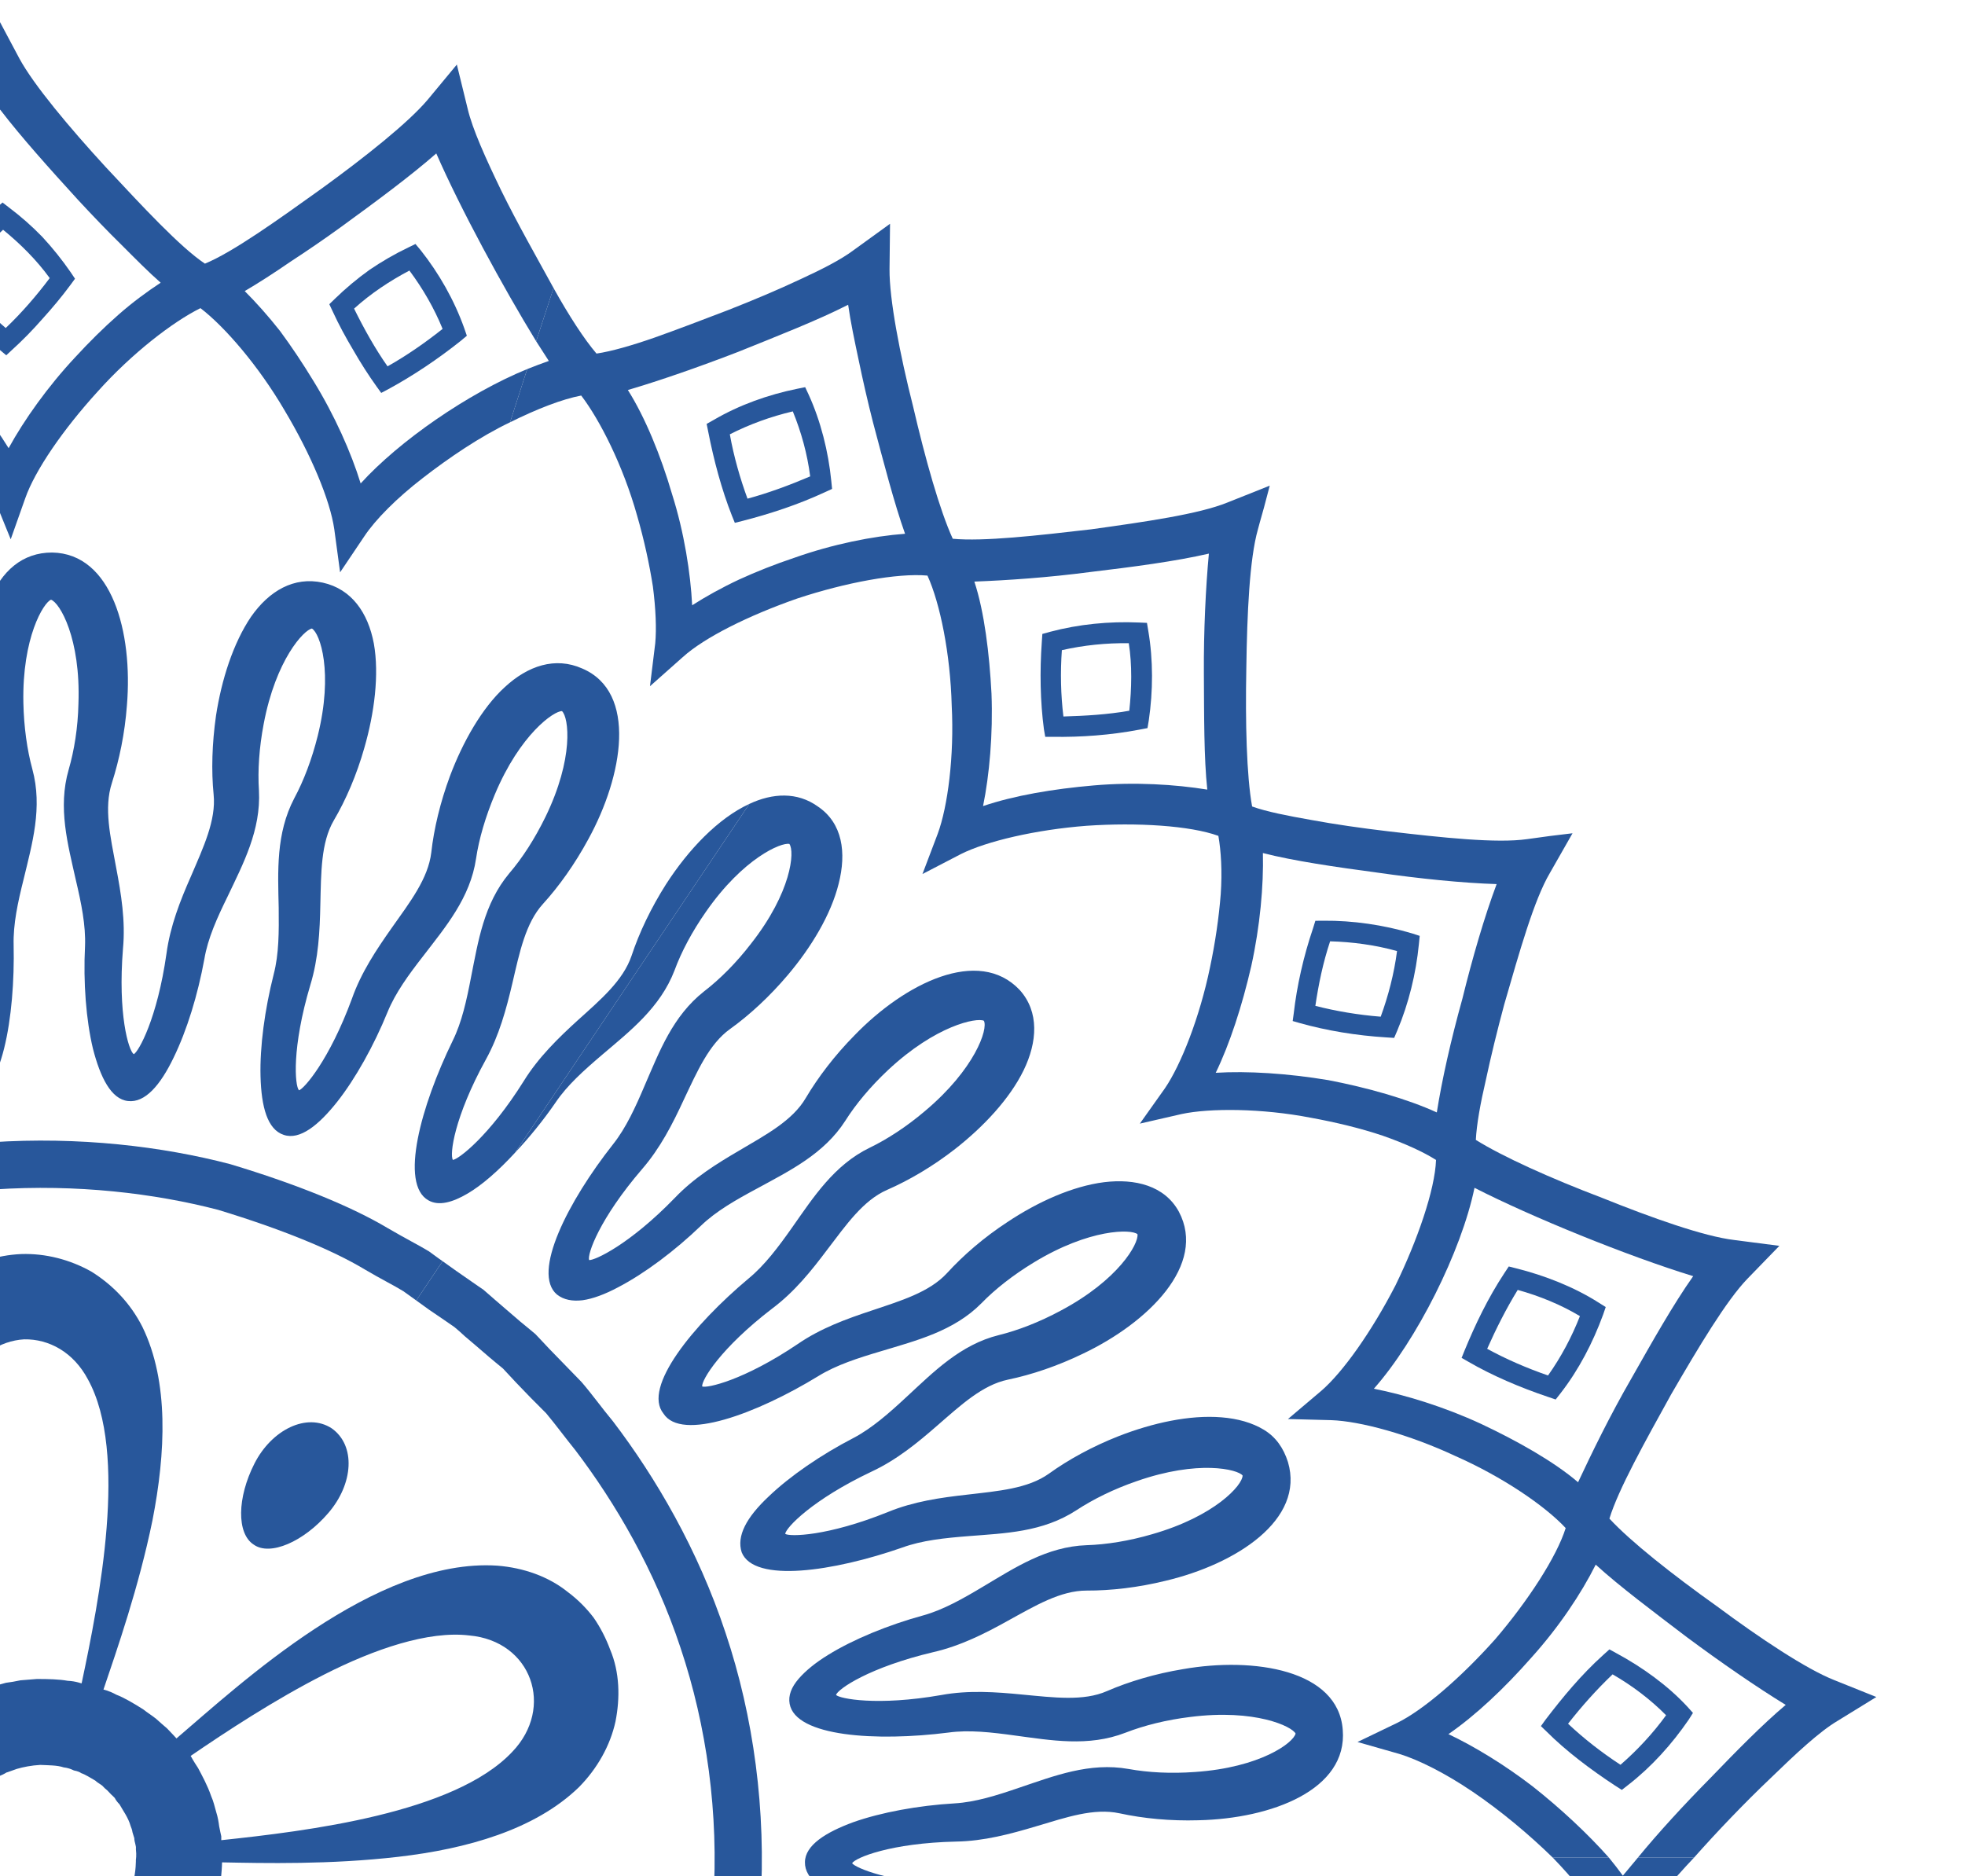 <svg xmlns="http://www.w3.org/2000/svg" fill="none" viewBox="73.872 0 80.864 77.216" style="max-height: 500px" width="80.864" height="77.216">
<path fill="#28579B" d="M139.474 88.892C140.287 88.489 141.09 87.972 141.806 87.38C141.35 86.597 140.732 85.85 140.082 85.205C139.279 85.654 138.531 86.177 137.815 86.724C138.282 87.468 138.856 88.208 139.474 88.892ZM139.583 89.777L139.279 89.908L139.051 89.666C138.227 88.782 137.457 87.79 136.861 86.811L136.698 86.543L136.948 86.344C137.848 85.608 138.835 84.907 139.908 84.334L140.201 84.177L140.45 84.4C141.329 85.214 142.164 86.214 142.749 87.272L142.912 87.562L142.651 87.784C141.741 88.595 140.689 89.288 139.583 89.777Z"/>
<path fill="#28579B" d="M134.389 104.373C135.278 104.186 136.167 103.885 137.002 103.487C136.763 102.612 136.384 101.745 135.885 100.952C135.007 101.191 134.139 101.501 133.304 101.854C133.575 102.693 133.955 103.554 134.389 104.373ZM134.258 105.25L133.933 105.302L133.77 105.012C133.217 103.962 132.697 102.796 132.371 101.701L132.285 101.401L132.567 101.268C133.64 100.789 134.768 100.354 135.95 100.068L136.264 99.987L136.449 100.264C137.099 101.274 137.663 102.454 137.956 103.62L138.032 103.94L137.739 104.094C136.644 104.647 135.484 105.068 134.258 105.25Z"/>
<path fill="#28579B" d="M125.583 118.09C126.515 118.15 127.438 118.06 128.349 117.884C128.305 116.961 128.175 116.042 127.904 115.157C126.982 115.167 126.038 115.231 125.161 115.382C125.215 116.262 125.399 117.208 125.583 118.09ZM125.236 118.904L124.911 118.874L124.824 118.552C124.542 117.388 124.369 116.167 124.304 115.002L124.293 114.688L124.586 114.628C125.735 114.42 126.982 114.312 128.175 114.312L128.5 114.313L128.609 114.627C129.01 115.785 129.216 117.035 129.216 118.246L129.227 118.578L128.901 118.654C127.73 118.941 126.461 119.021 125.236 118.904Z"/>
<path fill="#28579B" d="M113.666 129.193C114.533 129.471 115.488 129.656 116.388 129.688C116.583 128.781 116.659 127.838 116.626 126.927C115.726 126.698 114.804 126.544 113.937 126.477C113.785 127.366 113.677 128.278 113.666 129.193ZM113.124 129.904L112.809 129.795V129.461C112.809 128.241 112.961 127.043 113.189 125.898L113.243 125.585L113.557 125.603C114.707 125.661 115.954 125.886 117.103 126.186L117.429 126.268L117.461 126.599C117.548 127.817 117.429 129.058 117.157 130.253L117.071 130.578L116.745 130.575C115.542 130.562 114.262 130.294 113.124 129.904Z"/>
<path fill="#28579B" d="M109.87 131.739C112.484 132.013 116.68 132.832 119.391 133.613C119.337 132.188 119.456 130.446 119.565 128.688C119.662 126.921 119.868 125.256 120.064 123.921C118.773 124.086 117.038 123.979 115.401 123.747C113.763 123.512 112.126 123.041 110.922 122.552C111.302 125.169 110.846 129.243 109.87 131.739ZM122.536 121.484C123.186 121.379 123.946 121.299 124.77 121.235C125.572 121.162 126.429 121.09 127.307 121.042C129.064 120.957 130.832 120.888 132.23 120.943C131.84 119.591 131.504 117.863 131.168 116.129C131.005 115.268 130.875 114.417 130.767 113.619C130.637 112.807 130.528 112.05 130.474 111.389C129.856 111.619 129.14 111.828 128.37 112.003C127.579 112.162 126.743 112.288 125.919 112.37C124.282 112.553 122.59 112.512 121.278 112.321C121.777 113.556 122.2 115.178 122.417 116.822C122.536 117.646 122.612 118.493 122.634 119.289C122.644 120.074 122.612 120.823 122.536 121.484ZM132.263 108.419C134.714 107.413 138.769 106.098 141.535 105.484C140.841 104.279 140.038 102.667 139.301 101.082C138.607 99.504 137.869 97.911 137.457 96.664C136.351 97.415 134.887 98.191 133.282 98.75C131.71 99.325 130.116 99.726 128.782 99.858C130.365 101.965 131.959 105.771 132.263 108.419ZM138.444 93.341C139.528 92.537 140.906 91.576 142.413 90.652C143.899 89.724 145.395 88.804 146.675 88.181C144.712 86.158 142.012 82.842 140.526 80.662C138.802 82.704 135.408 85.025 132.924 85.925C133.933 86.758 135.104 87.977 136.102 89.315C137.067 90.641 137.978 92.118 138.444 93.341ZM103.819 142.717C104.112 141.326 104.643 139.619 105.207 137.986C105.75 136.299 106.335 134.699 106.877 133.493C105.554 133.293 103.928 132.796 102.41 132.168C100.859 131.489 99.406 130.673 98.354 129.892C98.083 132.195 96.955 135.503 95.567 137.716L94.862 135.526C95.481 134.279 96.055 132.913 96.413 131.568C96.781 130.237 96.977 129.029 96.955 128.211L96.89 126.439L98.116 127.713C98.951 128.542 100.729 129.696 102.649 130.481C103.613 130.884 104.622 131.234 105.544 131.481C106.454 131.703 107.289 131.83 107.908 131.833C108.548 130.779 109.079 128.639 109.339 126.595C109.556 124.486 109.48 122.427 109.155 121.29L108.645 119.573L110.152 120.504C111.172 121.126 113.167 121.765 115.227 122.059C117.32 122.403 119.445 122.362 120.682 122.07C120.996 120.86 121.039 118.702 120.736 116.631C120.443 114.536 119.879 112.579 119.25 111.532L118.329 110L120.031 110.533C121.202 110.897 123.241 110.99 125.334 110.786C127.438 110.591 129.509 110.038 130.615 109.448C130.604 108.179 130.159 106.112 129.324 104.158C128.912 103.185 128.468 102.263 128.002 101.47C127.513 100.672 127.036 100.018 126.613 99.594L125.345 98.343L127.134 98.439C128.349 98.496 130.333 98.076 132.339 97.365C134.258 96.636 136.221 95.613 137.099 94.748C136.796 93.529 135.809 91.632 134.53 89.953C133.304 88.274 131.786 86.818 130.767 86.212L129.227 85.317L130.984 84.963C132.144 84.714 133.987 83.812 135.755 82.619C137.414 81.43 139.073 79.953 139.691 78.895C139.322 78.21 138.628 77.336 137.772 76.453H140.082C140.287 76.704 140.483 76.955 140.656 77.195C140.851 76.96 141.057 76.709 141.274 76.453H143.584C142.673 77.418 141.947 78.29 141.535 78.963C142.174 80.091 143.454 81.823 144.94 83.55C146.338 85.259 147.846 86.961 148.887 87.69L150.383 88.788L148.583 89.344C147.39 89.709 145.471 90.849 143.53 92.008C141.654 93.194 139.767 94.392 138.856 95.271C139.181 96.517 140.016 98.524 141.003 100.564C141.925 102.567 142.987 104.603 143.779 105.558L144.972 106.999L143.096 107.092C142.467 107.115 141.611 107.285 140.656 107.53C139.691 107.771 138.585 108.073 137.533 108.404C135.419 109.087 133.271 109.758 132.198 110.397C132.144 111.655 132.523 113.854 132.935 116.046C133.347 118.23 133.868 120.459 134.378 121.572L135.18 123.266L133.347 122.892C132.144 122.65 129.845 122.664 127.633 122.78C125.399 122.89 123.186 123.051 121.961 123.38C121.603 124.583 121.452 126.826 121.289 129.035C121.17 131.282 121.083 133.522 121.322 134.749L121.679 136.593L119.998 135.785C118.871 135.218 116.658 134.693 114.501 134.26C112.278 133.778 110.131 133.444 108.84 133.423C108.526 133.972 108.179 134.771 107.842 135.712C107.485 136.626 107.127 137.671 106.78 138.742C106.118 140.903 105.457 143.014 105.403 144.288L105.283 146.171L103.852 144.95C103.201 144.381 102.041 143.708 100.74 143.036C99.428 142.38 97.953 141.618 96.651 141.05L95.936 138.861C98.365 139.872 101.651 141.409 103.819 142.717Z"/>
<path fill="#28579B" d="M99.352 136.996C100.132 137.474 101 137.886 101.878 138.166C102.291 137.329 102.594 136.43 102.789 135.535C101.976 135.094 101.13 134.722 100.295 134.443C99.927 135.246 99.601 136.105 99.352 136.996ZM98.658 137.558L98.387 137.376L98.473 137.052C98.777 135.873 99.211 134.711 99.721 133.694L99.85 133.411L100.154 133.503C101.25 133.843 102.388 134.341 103.44 134.943L103.732 135.108L103.678 135.431C103.461 136.611 103.039 137.81 102.475 138.901L102.323 139.198L101.998 139.109C100.816 138.76 99.666 138.222 98.658 137.558Z"/>
<path fill="#28579B" d="M83.552 140.973C84.181 141.634 84.918 142.238 85.699 142.739C86.307 142.042 86.838 141.235 87.25 140.418C86.567 139.788 85.851 139.228 85.103 138.738C84.539 139.412 84.008 140.174 83.552 140.973ZM82.75 141.348L82.522 141.105L82.685 140.812C83.281 139.744 83.975 138.723 84.734 137.863L84.94 137.629L85.201 137.799C86.176 138.397 87.153 139.16 88.031 140.005L88.269 140.236L88.128 140.534C87.619 141.626 86.925 142.689 86.1 143.605L85.873 143.848L85.58 143.677C84.528 143.046 83.552 142.241 82.75 141.348Z"/>
<path fill="#28579B" d="M67.254 140.908C67.71 141.704 68.273 142.48 68.913 143.152C69.672 142.612 70.366 141.972 70.974 141.28C70.475 140.505 69.911 139.771 69.314 139.126C68.599 139.647 67.904 140.247 67.254 140.908ZM66.386 141.069L66.234 140.777L66.451 140.534C67.286 139.646 68.23 138.835 69.162 138.191L69.423 138.01L69.64 138.234C70.431 139.055 71.191 140.038 71.83 141.075L72.003 141.358L71.797 141.613C71.049 142.545 70.095 143.399 69.076 144.082L68.805 144.268L68.566 144.034C67.699 143.16 66.939 142.133 66.386 141.069Z"/>
<path fill="#28579B" d="M51.487 136.804C51.725 137.689 52.083 138.572 52.528 139.388C53.395 139.062 54.241 138.611 54.989 138.092C54.708 137.217 54.339 136.37 53.927 135.593C53.113 135.912 52.267 136.324 51.487 136.804ZM50.598 136.743L50.522 136.425L50.815 136.244C51.834 135.593 52.951 135.037 54.024 134.645L54.306 134.539L54.458 134.813C55.022 135.804 55.521 136.944 55.879 138.106L55.976 138.424L55.705 138.62C54.751 139.335 53.612 139.927 52.452 140.335L52.138 140.441L51.975 140.153C51.346 139.092 50.869 137.912 50.598 136.743Z"/>
<path fill="#28579B" d="M37.238 128.892C37.259 129.804 37.379 130.742 37.618 131.639C38.517 131.565 39.461 131.327 40.317 131.01C40.253 130.093 40.101 129.195 39.916 128.311C39.038 128.421 38.127 128.619 37.238 128.892ZM36.392 128.608L36.414 128.274L36.717 128.176C37.878 127.815 39.103 127.534 40.242 127.42L40.545 127.388L40.632 127.696C40.903 128.824 41.109 130.019 41.174 131.238L41.196 131.568L40.892 131.694C39.775 132.141 38.517 132.464 37.314 132.542L36.978 132.562L36.88 132.241C36.544 131.062 36.36 129.822 36.392 128.608Z"/>
<path fill="#28579B" d="M33.659 126.061C33.92 127.386 34.213 129.033 34.397 130.796C34.603 132.542 34.787 134.282 34.809 135.709C37.466 134.792 41.63 133.767 44.232 133.366C43.126 130.921 42.475 126.873 42.725 124.241C41.543 124.791 39.938 125.336 38.3 125.657C36.696 125.964 34.961 126.164 33.659 126.061ZM47.312 134.969C47.919 136.141 48.57 137.72 49.198 139.372C49.838 140.975 50.457 142.656 50.825 144.03C51.996 143.23 53.547 142.334 55.076 141.527C56.616 140.693 58.156 139.89 59.37 139.407C58.546 138.334 57.69 136.895 57.017 135.371C56.356 133.818 55.857 132.242 55.629 130.95C54.62 131.781 53.222 132.668 51.703 133.422C50.218 134.13 48.613 134.698 47.312 134.969ZM62.743 140.179C63.632 141.145 64.662 142.547 65.681 143.962C66.712 145.357 67.709 146.842 68.425 148.073C69.347 146.998 70.626 145.75 71.906 144.589C73.196 143.391 74.476 142.236 75.539 141.464C74.476 140.63 73.283 139.445 72.264 138.142C71.223 136.804 70.355 135.393 69.802 134.206C69.032 135.268 67.894 136.469 66.625 137.574C65.345 138.659 63.947 139.57 62.743 140.179ZM79.009 141.382C80.093 142.102 81.438 143.184 82.782 144.325C84.116 145.422 85.461 146.603 86.448 147.629C87.087 146.371 88.02 144.832 88.963 143.389C89.918 141.927 90.882 140.472 91.707 139.466C90.481 138.917 89.039 138.08 87.716 137.055C86.383 136.013 85.189 134.878 84.365 133.848C83.877 135.061 83.075 136.514 82.121 137.903C81.145 139.248 80.017 140.498 79.009 141.382ZM21.363 123.684C22.067 123.619 22.859 123.584 23.683 123.57C24.529 123.545 25.418 123.532 26.296 123.54C28.031 123.57 29.756 123.609 31.079 123.746C30.851 122.438 30.797 120.761 30.959 119.084C31.035 118.25 31.144 117.432 31.295 116.664C31.469 115.884 31.664 115.159 31.881 114.534C29.571 115.01 26.101 114.93 23.564 114.306L25.418 112.952C26.752 113.192 28.314 113.248 29.669 113.206C31.024 113.169 32.249 112.965 33.03 112.686L34.711 112.07L33.855 113.646C33.291 114.723 32.824 116.699 32.629 118.812C32.445 120.889 32.575 123.054 32.965 124.239C34.202 124.474 36.338 124.406 38.398 123.962C40.448 123.569 42.4 122.825 43.397 122.158L44.861 121.154L44.427 122.894C44.156 124.042 44.178 126.111 44.514 128.199C44.861 130.234 45.501 132.339 46.184 133.362C46.813 133.327 47.637 133.162 48.537 132.895C49.448 132.598 50.435 132.202 51.378 131.751C53.254 130.869 54.978 129.632 55.77 128.761L56.93 127.428L56.952 129.2C56.985 130.371 57.494 132.415 58.351 134.317C58.774 135.266 59.273 136.205 59.771 137.021C60.281 137.826 60.812 138.469 61.257 138.902C62.45 138.56 64.293 137.393 65.887 136.048C67.481 134.702 68.837 133.097 69.379 132.054L70.182 130.472L70.648 132.179C70.963 133.306 71.982 135.164 73.283 136.787C73.934 137.6 74.649 138.387 75.343 139.051C76.027 139.713 76.699 140.198 77.252 140.507C77.783 140.174 78.423 139.647 79.085 138.964C79.746 138.264 80.418 137.443 81.025 136.596C82.24 134.92 83.162 133.004 83.433 131.865L83.812 130.137L84.691 131.682C85.276 132.697 86.719 134.229 88.378 135.496C90.026 136.758 91.935 137.835 93.127 138.117C93.669 137.547 94.299 136.663 94.862 135.526L95.567 137.716C95.405 138.001 95.22 138.276 95.047 138.526C95.329 138.622 95.632 138.737 95.936 138.861L96.651 141.05C95.47 140.545 94.396 140.068 93.637 139.888C92.748 140.824 91.512 142.626 90.308 144.53C89.126 146.428 87.955 148.338 87.575 149.551L87.001 151.341L85.916 149.796C85.201 148.743 83.531 147.288 81.828 145.801C80.982 145.066 80.115 144.361 79.345 143.772C78.564 143.166 77.848 142.643 77.295 142.346C76.742 142.668 76.059 143.235 75.311 143.866C74.562 144.495 73.739 145.242 72.925 146.02C71.309 147.58 69.704 149.124 69.043 150.21L68.045 151.808L67.373 150.045C66.939 148.853 65.681 147.006 64.402 145.168C63.112 143.325 61.778 141.586 60.845 140.696C60.238 140.873 59.446 141.249 58.557 141.679C57.679 142.1 56.692 142.62 55.705 143.169C53.753 144.271 51.812 145.375 50.901 146.261L49.524 147.552L49.318 145.678C49.198 144.409 48.429 142.329 47.659 140.209C47.258 139.155 46.846 138.125 46.455 137.233C46.065 136.312 45.685 135.526 45.338 134.995C44.059 135.079 41.922 135.524 39.743 136.111C37.585 136.654 35.405 137.281 34.31 137.905L32.672 138.797L32.933 136.936C33.117 135.696 32.911 133.468 32.694 131.228C32.423 129.025 32.152 126.799 31.74 125.612C30.493 125.349 28.292 125.287 26.036 125.293C23.824 125.282 21.536 125.385 20.343 125.686L18.532 126.149L19.248 124.417C19.888 122.836 20.397 119.216 20.723 116.37L22.588 115.015C22.382 117.628 21.916 121.252 21.363 123.684Z"/>
<path fill="#28579B" d="M25.407 117.691C25.19 118.585 25.082 119.514 25.093 120.437C26.003 120.569 26.936 120.615 27.858 120.506C28.01 119.617 28.129 118.665 28.151 117.78C27.262 117.674 26.318 117.651 25.407 117.691ZM24.67 117.196L24.757 116.877L25.093 116.859C26.285 116.804 27.533 116.845 28.682 117.001L28.997 117.044V117.36C28.975 118.529 28.878 119.752 28.639 120.932L28.574 121.256L28.248 121.302C27.045 121.476 25.765 121.463 24.572 121.234L24.247 121.173L24.236 120.842C24.182 119.629 24.323 118.376 24.67 117.196Z"/>
<path fill="#28579B" d="M16.721 103.898C16.277 104.715 15.941 105.598 15.734 106.486C16.58 106.841 17.502 107.1 18.391 107.241C18.782 106.402 19.118 105.525 19.356 104.671C18.511 104.358 17.61 104.094 16.721 103.898ZM16.125 103.239L16.298 102.953L16.623 103.018C17.817 103.247 18.966 103.622 20.061 104.049L20.354 104.167L20.278 104.472C20.007 105.584 19.53 106.773 19.042 107.847L18.901 108.145L18.576 108.109C17.339 107.988 16.157 107.628 15.03 107.129L14.726 106.989L14.791 106.664C15.03 105.488 15.529 104.282 16.125 103.239Z"/>
<path fill="#28579B" d="M11.766 88.378C11.137 89.056 10.551 89.831 10.139 90.638C10.876 91.194 11.701 91.67 12.546 92.031C13.132 91.318 13.663 90.551 14.097 89.786C13.349 89.274 12.579 88.787 11.766 88.378ZM11.343 87.592L11.581 87.357L11.874 87.502C12.98 88.022 14.01 88.671 14.932 89.361L15.192 89.548L15.051 89.824C14.498 90.832 13.783 91.86 12.991 92.785L12.785 93.037L12.481 92.921C11.354 92.488 10.269 91.848 9.304 91.084L9.044 90.873L9.196 90.576C9.716 89.491 10.508 88.451 11.343 87.592Z"/>
<path fill="#28579B" d="M10.811 72.111C10.03 72.612 9.293 73.223 8.697 73.901C9.261 74.623 9.944 75.287 10.67 75.843C11.418 75.299 12.124 74.688 12.73 74.051C12.134 73.371 11.494 72.71 10.811 72.111ZM10.605 71.247L10.887 71.077L11.147 71.29C12.091 72.067 12.904 72.947 13.652 73.848L13.858 74.094L13.641 74.325C12.871 75.168 11.907 75.985 10.92 76.686L10.659 76.879L10.388 76.689C9.391 75.99 8.512 75.103 7.775 74.126L7.569 73.858L7.775 73.607C8.545 72.685 9.586 71.873 10.605 71.247Z"/>
<path fill="#28579B" d="M13.912 56.114C13.034 56.406 12.156 56.813 11.418 57.32C11.798 58.164 12.275 58.975 12.839 59.693C13.707 59.351 14.542 58.936 15.29 58.473C14.878 57.667 14.422 56.867 13.912 56.114ZM13.923 55.226L14.249 55.132L14.433 55.403C15.16 56.389 15.734 57.447 16.233 58.505L16.363 58.792L16.103 58.962C15.138 59.586 14.01 60.136 12.883 60.575L12.579 60.696L12.362 60.444C11.57 59.519 10.93 58.441 10.464 57.309L10.334 57L10.605 56.808C11.581 56.108 12.785 55.577 13.923 55.226Z"/>
<path fill="#28579B" d="M15.485 51.829C13.208 53.142 9.326 54.948 6.669 55.91C7.558 57.031 8.491 58.509 9.434 59.994C10.399 61.489 11.202 62.949 11.831 64.145C12.774 63.249 14.249 62.32 15.702 61.547C17.166 60.773 18.76 60.194 20.029 59.881C18.185 57.988 16.157 54.424 15.485 51.829ZM11.267 67.569C10.345 68.507 9 69.621 7.677 70.734C6.344 71.841 4.89 72.936 3.741 73.714C4.88 74.579 6.159 75.777 7.439 76.981C8.729 78.188 9.89 79.403 10.779 80.408C11.494 79.304 12.677 78.04 13.891 76.932C15.116 75.817 16.526 74.856 17.675 74.236C16.526 73.532 15.279 72.473 14.108 71.268C12.915 70.065 11.939 68.728 11.267 67.569ZM11.082 83.864C9.705 86.114 7.178 89.561 5.314 91.679C6.615 92.239 8.165 93.084 9.684 93.936C11.256 94.784 12.666 95.675 13.782 96.424C14.195 95.178 15.03 93.659 15.93 92.285C16.862 90.899 17.979 89.625 18.933 88.743C16.407 87.968 12.904 85.818 11.082 83.864ZM14.943 99.694C14.585 100.962 13.934 102.586 13.316 104.198C12.666 105.819 11.95 107.467 11.31 108.705C14.097 109.181 18.218 110.294 20.712 111.175C20.896 108.516 22.295 104.636 23.77 102.451C22.425 102.386 20.809 102.067 19.215 101.57C17.589 101.089 16.081 100.391 14.943 99.694ZM13.945 39.391C14.52 40.694 15.084 42.378 15.594 44.035C16.157 45.72 16.602 47.353 16.884 48.655C18.055 48.038 19.681 47.491 21.276 47.106C22.924 46.742 24.583 46.561 25.884 46.575C24.757 44.546 23.737 41.204 23.564 38.599L25.418 39.953C25.808 42.681 27.012 45.828 28.01 47.11C28.01 47.11 28.281 47.461 28.541 47.811C28.823 48.16 29.105 48.511 29.105 48.511L27.359 48.2C26.209 48.01 24.084 48.124 22.067 48.615C21.059 48.852 20.029 49.153 19.14 49.502C18.272 49.856 17.524 50.243 17.014 50.607C17.111 51.831 17.947 53.88 18.933 55.679C20.007 57.521 21.265 59.135 22.198 59.866L23.618 60.952L21.861 61.086C20.668 61.183 18.673 61.832 16.84 62.808C14.943 63.759 13.24 65.041 12.427 66.002C12.85 67.165 14.151 68.937 15.561 70.435C17.057 71.953 18.673 73.204 19.768 73.679L21.427 74.377L19.736 74.951C18.619 75.344 16.84 76.471 15.301 77.872C13.707 79.266 12.373 80.926 11.831 82.058C12.503 83.085 14.227 84.478 15.951 85.583C17.773 86.687 19.66 87.495 20.831 87.686L22.599 87.953L21.113 88.921C20.126 89.578 18.673 91.109 17.534 92.845C16.342 94.586 15.453 96.53 15.214 97.761C16.125 98.582 18.131 99.507 20.094 100.137C22.133 100.75 24.138 101.072 25.342 100.953L27.12 100.768L25.917 102.082C25.516 102.526 25.071 103.204 24.627 104.025C24.193 104.837 23.791 105.784 23.444 106.775C22.696 108.769 22.371 110.853 22.404 112.123C23.108 112.461 24.204 112.746 25.418 112.952L23.564 114.306C23.238 114.228 22.935 114.144 22.642 114.055C22.631 114.355 22.61 114.679 22.588 115.015L20.723 116.369C20.875 115.064 20.939 113.94 20.875 113.149C19.779 112.562 17.589 112.001 15.453 111.422C14.368 111.145 13.273 110.894 12.286 110.706C11.321 110.509 10.453 110.382 9.835 110.387L7.959 110.389L9.066 108.891C9.814 107.9 10.779 105.812 11.592 103.764C12.481 101.678 13.219 99.633 13.468 98.373C12.525 97.539 10.573 96.436 8.643 95.347C6.658 94.285 4.684 93.241 3.459 92.937L1.637 92.47L3.091 91.297C4.088 90.519 5.509 88.745 6.821 86.967C8.22 85.167 9.413 83.375 9.998 82.218C9.272 81.173 7.677 79.62 6.073 78.086C4.403 76.565 2.754 75.07 1.648 74.475L0 73.575L1.681 72.799C2.83 72.289 4.663 70.924 6.365 69.526C8.155 68.124 9.792 66.686 10.616 65.703C10.193 64.516 9 62.614 7.829 60.728C6.604 58.842 5.357 56.977 4.446 56.125L3.08 54.84L4.901 54.508C6.149 54.3 8.252 53.431 10.258 52.502C12.341 51.592 14.271 50.6 15.323 49.863C15.268 49.231 15.073 48.387 14.802 47.425C14.542 46.471 14.227 45.416 13.88 44.349C13.143 42.207 12.438 40.109 11.744 39.045L10.735 37.455C10.735 37.455 11.202 37.488 11.668 37.52C12.134 37.561 12.611 37.602 12.611 37.602C14.335 37.741 17.892 37.09 20.723 36.536L22.588 37.89C20.029 38.496 16.461 39.178 13.945 39.391Z"/>
<path fill="#28579B" d="M20.918 41.403C20.007 41.474 19.053 41.644 18.185 41.94C18.348 42.855 18.63 43.764 18.998 44.602C19.909 44.485 20.82 44.289 21.644 44.026C21.471 43.151 21.243 42.269 20.918 41.403ZM21.146 40.544L21.471 40.531L21.601 40.842C22.046 41.974 22.371 43.166 22.555 44.291L22.61 44.605L22.317 44.705C21.232 45.069 20.018 45.33 18.803 45.465L18.478 45.502L18.337 45.206C17.817 44.124 17.448 42.91 17.274 41.694L17.231 41.361L17.534 41.243C18.695 40.834 19.953 40.593 21.146 40.544Z"/>
<path fill="#28579B" d="M31.361 28.892C30.45 28.734 29.506 28.683 28.585 28.74C28.487 29.642 28.552 30.618 28.704 31.518C29.614 31.633 30.525 31.643 31.426 31.62C31.48 30.742 31.458 29.81 31.361 28.892ZM31.794 28.11L32.12 28.184L32.152 28.51C32.304 29.72 32.337 30.966 32.239 32.107L32.217 32.419L31.892 32.434C30.753 32.514 29.528 32.482 28.314 32.313L27.988 32.267L27.923 31.945C27.684 30.767 27.619 29.485 27.75 28.269L27.793 27.942L28.129 27.91C29.355 27.795 30.612 27.863 31.794 28.11Z"/>
<path fill="#28579B" d="M44.569 19.346C43.733 18.976 42.844 18.696 41.922 18.53C41.619 19.391 41.413 20.308 41.348 21.238C42.194 21.555 43.094 21.833 43.972 22.023C44.243 21.182 44.438 20.266 44.569 19.346ZM45.197 18.718L45.49 18.869L45.436 19.195C45.273 20.37 45.013 21.61 44.633 22.695L44.536 22.994L44.222 22.932C43.072 22.695 41.901 22.378 40.784 21.921L40.48 21.797L40.491 21.467C40.545 20.261 40.784 18.985 41.239 17.87L41.359 17.561L41.695 17.611C42.898 17.798 44.091 18.151 45.197 18.718Z"/>
<path fill="#28579B" d="M59.739 13.409C59.023 12.813 58.232 12.347 57.397 11.957C56.887 12.726 56.453 13.553 56.149 14.422C56.898 14.955 57.7 15.458 58.492 15.849C58.958 15.103 59.381 14.24 59.739 13.409ZM60.509 12.958L60.748 13.176L60.628 13.481C60.401 14.04 60.151 14.59 59.858 15.114C59.587 15.657 59.283 16.181 58.969 16.664L58.796 16.929L58.514 16.794C57.462 16.293 56.399 15.647 55.434 14.95L55.163 14.755L55.261 14.437C55.618 13.261 56.182 12.13 56.898 11.148L57.082 10.876L57.397 11.006C57.95 11.241 58.503 11.521 59.023 11.843C59.555 12.181 60.054 12.556 60.509 12.958Z"/>
<path fill="#28579B" d="M75.918 11.445C75.376 10.698 74.715 10.041 73.999 9.456C73.316 10.074 72.698 10.773 72.188 11.533C72.773 12.24 73.435 12.924 74.107 13.5C74.747 12.894 75.376 12.168 75.918 11.445ZM76.775 11.197L76.959 11.471L76.764 11.737C76.406 12.221 76.016 12.685 75.614 13.129C75.213 13.588 74.79 14.018 74.357 14.41L74.129 14.622L73.89 14.422C73.001 13.678 72.123 12.781 71.364 11.866L71.158 11.611L71.331 11.328C71.971 10.274 72.795 9.326 73.728 8.548L73.977 8.335L74.237 8.536C74.725 8.903 75.192 9.313 75.614 9.75C76.037 10.206 76.428 10.696 76.775 11.197Z"/>
<path fill="#28579B" d="M80.484 11.635C79.985 11.199 79.442 10.648 78.868 10.074C78.293 9.51 77.697 8.888 77.1 8.245C75.907 6.938 74.736 5.632 73.88 4.513C73.099 5.679 71.971 7.029 70.854 8.397C69.726 9.734 68.588 10.995 67.644 11.948C68.783 12.589 70.117 13.662 71.309 14.837C72.491 15.982 73.533 17.319 74.227 18.445C74.866 17.279 75.842 15.905 76.97 14.7C77.534 14.086 78.13 13.494 78.738 12.96C79.334 12.434 79.93 12 80.484 11.635ZM64.207 12.464C63.621 12.162 62.96 11.778 62.266 11.346C61.561 10.942 60.834 10.488 60.086 10.015C58.622 9.046 57.147 8.066 56.041 7.197C55.564 8.523 54.816 10.116 54.068 11.716C53.699 12.507 53.308 13.279 52.929 13.988C52.549 14.712 52.192 15.395 51.855 15.959C52.484 16.141 53.189 16.386 53.916 16.702C54.653 17.035 55.401 17.422 56.117 17.841C57.56 18.657 58.893 19.685 59.837 20.608C60.162 19.319 60.769 17.753 61.561 16.302C61.951 15.566 62.385 14.845 62.84 14.177C63.285 13.537 63.762 12.953 64.207 12.464ZM48.657 17.316C46.086 16.69 42.031 15.38 39.439 14.259C39.287 15.643 38.995 17.41 38.658 19.129C38.301 20.821 37.943 22.528 37.563 23.788C38.897 23.827 40.545 24.068 42.161 24.549C43.766 25 45.295 25.62 46.455 26.296C46.455 24.989 46.64 23.287 47.052 21.692C47.442 20.078 48.017 18.461 48.657 17.316ZM34.809 25.895C33.464 25.916 31.783 25.879 30.005 25.735C28.281 25.618 26.513 25.47 25.115 25.22C25.321 26.599 25.483 28.406 25.559 30.131C25.646 31.867 25.733 33.613 25.646 34.916C26.969 34.637 28.628 34.459 30.308 34.516C31.989 34.576 33.616 34.777 34.907 35.14C34.57 33.876 34.353 32.207 34.332 30.532C34.332 28.89 34.473 27.167 34.809 25.895ZM91.826 6.315C90.774 7.238 89.354 8.288 87.922 9.33C87.218 9.841 86.502 10.329 85.829 10.768C85.157 11.23 84.507 11.65 83.943 11.98C84.409 12.446 84.908 13.003 85.396 13.623C85.873 14.268 86.339 14.968 86.773 15.682C87.64 17.09 88.323 18.626 88.714 19.897C90.297 18.152 93.138 16.183 95.567 15.19L94.862 17.38C93.637 17.963 92.336 18.847 91.273 19.672C90.2 20.498 89.321 21.385 88.866 22.07L87.868 23.554L87.629 21.785C87.456 20.574 86.664 18.698 85.58 16.884C84.517 15.067 83.129 13.453 82.121 12.682C80.982 13.248 79.312 14.531 77.891 16.115C76.471 17.673 75.311 19.359 74.909 20.512L74.313 22.195L73.641 20.543C73.175 19.415 71.938 17.776 70.453 16.296C68.956 14.777 67.222 13.586 66.061 13.077C65.085 13.89 63.784 15.579 62.808 17.443C61.821 19.31 61.116 21.222 61.019 22.438L60.867 24.219L59.793 22.785C59.067 21.807 57.473 20.529 55.651 19.465C53.84 18.383 51.855 17.637 50.598 17.448C49.871 18.493 49.014 20.416 48.538 22.492C48.299 23.515 48.125 24.536 48.039 25.442C47.963 26.373 47.974 27.188 48.06 27.778L48.353 29.537L46.965 28.41C46.011 27.647 44.156 26.83 42.118 26.23C40.122 25.681 37.943 25.374 36.717 25.554C36.251 26.716 35.937 28.833 35.98 30.944C35.98 33.019 36.36 35.1 36.826 36.187L37.531 37.811C37.531 37.811 37.129 37.621 36.717 37.433C36.316 37.252 35.915 37.069 35.915 37.069C34.841 36.596 32.781 36.214 30.688 36.163C28.606 36.117 26.427 36.364 25.288 36.843C25.19 37.617 25.201 38.707 25.418 39.953L23.564 38.599C23.531 38.267 23.509 37.942 23.499 37.639C23.217 37.726 22.902 37.809 22.588 37.89L20.723 36.536C21.981 36.254 23.119 36.007 23.846 35.703C24.008 34.429 23.954 32.244 23.802 29.996C23.65 27.77 23.466 25.53 23.054 24.329C23.054 24.329 22.902 23.883 22.75 23.437C22.61 22.992 22.48 22.549 22.48 22.549L24.247 23.159C25.44 23.579 27.663 23.78 29.907 23.982C32.13 24.134 34.353 24.27 35.611 24.092C36.078 22.9 36.576 20.777 36.978 18.552C37.411 16.389 37.737 14.108 37.661 12.88L37.542 11.017L39.114 12.041C39.634 12.387 40.426 12.75 41.348 13.112C42.27 13.498 43.332 13.885 44.395 14.24C46.488 14.917 48.635 15.65 49.882 15.754C50.663 14.776 51.628 12.75 52.593 10.748C53.536 8.733 54.436 6.629 54.675 5.423L55.022 3.585L56.291 4.963C57.115 5.866 58.991 7.202 60.845 8.413C62.721 9.623 64.597 10.829 65.79 11.257C66.788 10.519 68.23 8.77 69.672 7.091C71.082 5.37 72.47 3.562 73.001 2.452L73.793 0.761L74.671 2.41C75.256 3.49 76.721 5.241 78.228 6.882C79.735 8.495 81.275 10.162 82.305 10.851C83.466 10.371 85.287 9.065 87.098 7.768C88.898 6.464 90.688 5.039 91.479 4.096L92.672 2.657L93.117 4.474C93.312 5.306 93.854 6.509 94.504 7.853C95.166 9.2 95.947 10.569 96.652 11.855L95.936 14.045C94.57 11.815 92.824 8.599 91.826 6.315Z"/>
<path fill="#28579B" d="M92.086 13.536C91.739 12.682 91.273 11.878 90.72 11.135C89.907 11.566 89.137 12.074 88.443 12.702C88.844 13.515 89.31 14.354 89.82 15.077C90.59 14.647 91.371 14.105 92.086 13.536ZM92.976 13.505L93.084 13.818L92.835 14.027C91.902 14.772 90.861 15.47 89.842 16.022L89.56 16.171L89.375 15.915C89.039 15.447 88.714 14.939 88.41 14.409C88.107 13.9 87.814 13.364 87.564 12.819L87.424 12.52L87.662 12.289C88.096 11.866 88.573 11.467 89.083 11.102C89.592 10.756 90.124 10.448 90.677 10.184L90.969 10.041L91.186 10.301C91.935 11.246 92.563 12.347 92.976 13.505Z"/>
<path fill="#28579B" d="M107.213 19.606C107.094 18.678 106.845 17.78 106.498 16.931C105.598 17.142 104.709 17.465 103.906 17.875C104.069 18.788 104.329 19.693 104.633 20.523C105.49 20.292 106.379 19.962 107.213 19.606ZM108.081 19.794L108.114 20.122L107.81 20.261C106.715 20.769 105.554 21.15 104.416 21.442L104.112 21.518L103.993 21.225C103.57 20.156 103.245 18.935 103.017 17.769L102.952 17.446L103.245 17.281C104.307 16.661 105.49 16.243 106.682 16L107.007 15.935L107.148 16.238C107.647 17.33 107.962 18.588 108.081 19.794Z"/>
<path fill="#28579B" d="M120.345 29.251C120.443 28.343 120.465 27.365 120.324 26.472C119.391 26.459 118.459 26.556 117.57 26.758C117.504 27.681 117.526 28.613 117.634 29.488C118.535 29.461 119.435 29.411 120.345 29.251ZM121.148 29.641L121.094 29.966L120.768 30.028C119.576 30.256 118.35 30.343 117.201 30.325H116.886L116.832 30.014C116.68 28.88 116.658 27.627 116.745 26.417L116.767 26.091L117.092 26.001C118.264 25.69 119.51 25.567 120.736 25.62L121.072 25.635L121.126 25.961C121.332 27.161 121.322 28.453 121.148 29.641Z"/>
<path fill="#28579B" d="M130.691 41.843C131.005 40.986 131.244 40.064 131.363 39.142C130.474 38.893 129.519 38.765 128.609 38.741C128.316 39.62 128.132 40.517 128.002 41.397C128.858 41.617 129.769 41.77 130.691 41.843ZM131.374 42.413L131.244 42.716L130.918 42.695C129.693 42.62 128.468 42.417 127.362 42.106L127.069 42.022L127.112 41.707C127.242 40.574 127.513 39.365 127.904 38.212L128.002 37.896L128.338 37.893C129.541 37.883 130.799 38.063 131.981 38.415L132.296 38.517L132.263 38.851C132.144 40.073 131.84 41.305 131.374 42.413Z"/>
<path fill="#28579B" d="M137.577 56.609C138.108 55.862 138.553 55.028 138.889 54.166C138.108 53.697 137.219 53.335 136.329 53.088C135.852 53.864 135.44 54.685 135.072 55.511C135.842 55.934 136.709 56.309 137.577 56.609ZM138.097 57.335L137.891 57.598L137.577 57.491C136.438 57.108 135.278 56.615 134.291 56.04L134.02 55.885L134.139 55.59C134.584 54.509 135.104 53.423 135.776 52.403L135.961 52.123L136.275 52.202C137.435 52.493 138.65 52.965 139.669 53.616L139.951 53.793L139.843 54.108C139.42 55.262 138.845 56.37 138.097 57.335Z"/>
<path fill="#28579B" d="M138.813 61.004C139.387 59.779 140.114 58.279 141.003 56.739C141.871 55.209 142.727 53.687 143.551 52.522C140.851 51.694 136.893 50.084 134.551 48.886C134.009 51.51 132.165 55.171 130.409 57.155C131.688 57.404 133.315 57.903 134.822 58.602C136.308 59.301 137.826 60.156 138.813 61.004ZM133 45.783C133.206 44.472 133.575 42.816 134.052 41.105C134.464 39.429 134.963 37.717 135.462 36.386C134.052 36.342 132.263 36.159 130.56 35.914C128.826 35.682 127.101 35.432 125.843 35.108C125.876 36.456 125.724 38.124 125.366 39.754C124.987 41.403 124.477 42.967 123.902 44.152C125.204 44.072 126.863 44.175 128.533 44.454C130.137 44.761 131.786 45.228 133 45.783ZM123.555 32.497C123.414 31.199 123.425 29.445 123.414 27.713C123.403 25.985 123.49 24.167 123.62 22.785C122.233 23.105 120.487 23.333 118.752 23.54C116.995 23.772 115.314 23.884 113.969 23.936C114.381 25.183 114.588 26.905 114.674 28.545C114.739 30.213 114.588 31.897 114.327 33.175C115.607 32.741 117.212 32.468 118.893 32.324C120.573 32.179 122.233 32.283 123.555 32.497ZM111.117 21.968C110.673 20.723 110.239 19.04 109.794 17.367C109.578 16.52 109.382 15.658 109.209 14.827C109.036 14.011 108.873 13.239 108.775 12.543C107.506 13.19 105.88 13.823 104.242 14.484C102.605 15.116 101 15.672 99.71 16.051C100.414 17.165 101.065 18.747 101.531 20.345C102.03 21.917 102.291 23.603 102.356 24.911C102.909 24.556 103.57 24.188 104.286 23.852C104.99 23.529 105.761 23.223 106.563 22.955C108.146 22.395 109.784 22.067 111.117 21.968ZM147.358 70.167C146.176 69.444 144.69 68.42 143.291 67.38C141.914 66.332 140.515 65.287 139.539 64.395C138.943 65.586 138.021 66.97 136.883 68.231C135.776 69.49 134.584 70.609 133.478 71.37C134.53 71.867 135.776 72.624 136.948 73.524C138.086 74.423 139.203 75.462 140.082 76.453H137.772C136.774 75.476 135.603 74.506 134.475 73.741C133.347 72.976 132.23 72.417 131.45 72.183L129.736 71.694L131.352 70.916C132.436 70.387 133.976 69.06 135.397 67.471C136.741 65.904 137.935 64.072 138.303 62.889C137.447 61.969 135.69 60.773 133.749 59.918C131.862 59.036 129.845 58.487 128.652 58.448L126.874 58.402L128.24 57.246C129.14 56.472 130.322 54.794 131.298 52.903C132.198 51.056 132.924 48.969 132.968 47.739C132.436 47.402 131.667 47.053 130.777 46.742C129.877 46.438 128.836 46.188 127.817 46.002C125.789 45.609 123.653 45.603 122.504 45.848L120.779 46.244L121.81 44.792C122.471 43.826 123.241 41.869 123.664 39.825C123.881 38.806 124.033 37.757 124.108 36.798C124.173 35.85 124.119 35.017 124.011 34.401C122.85 33.978 120.66 33.843 118.589 33.986C116.496 34.146 114.468 34.622 113.416 35.15L111.833 35.972L112.462 34.313C112.874 33.201 113.145 31.11 113.037 29.036C112.982 26.922 112.56 24.831 112.039 23.689C110.803 23.576 108.656 23.978 106.682 24.632C104.676 25.333 102.865 26.233 101.965 27.048L100.62 28.242L100.837 26.471C100.891 25.877 100.859 25.058 100.74 24.139C100.599 23.237 100.382 22.226 100.089 21.216C99.514 19.167 98.56 17.288 97.79 16.279C97.01 16.426 95.969 16.83 94.862 17.38L95.567 15.19C95.882 15.067 96.175 14.951 96.457 14.855C96.294 14.607 96.121 14.331 95.936 14.045L96.651 11.855C97.291 13.001 97.909 13.954 98.419 14.552C99.037 14.46 99.872 14.22 100.805 13.895C101.748 13.56 102.789 13.163 103.819 12.768C104.86 12.36 105.902 11.921 106.812 11.492C107.712 11.078 108.482 10.682 108.981 10.309L110.499 9.21L110.478 11.077C110.467 12.301 110.9 14.57 111.443 16.709C111.953 18.906 112.549 21.014 113.08 22.173C114.338 22.293 116.561 22.042 118.773 21.785C121.007 21.475 123.208 21.159 124.38 20.683L126.125 19.988C126.125 19.988 126.006 20.439 125.887 20.89C125.757 21.34 125.637 21.791 125.637 21.791C125.291 23.01 125.193 25.263 125.161 27.488C125.117 29.745 125.171 31.926 125.399 33.192C125.995 33.407 126.863 33.576 127.828 33.746C128.793 33.925 129.899 34.083 131.005 34.214C133.239 34.475 135.462 34.715 136.72 34.535C136.72 34.535 137.186 34.471 137.652 34.407C138.119 34.35 138.585 34.294 138.585 34.294L137.652 35.931C137.002 37.031 136.405 39.159 135.776 41.334C135.484 42.417 135.223 43.489 135.017 44.453C134.79 45.427 134.638 46.28 134.606 46.914C135.7 47.598 137.674 48.492 139.799 49.298C141.849 50.124 143.996 50.887 145.243 51.034L147.097 51.274L145.785 52.626C144.918 53.522 143.768 55.447 142.64 57.393C141.567 59.334 140.472 61.294 140.103 62.5C140.971 63.44 142.684 64.796 144.528 66.109C146.295 67.421 148.204 68.695 149.364 69.15L151.088 69.842L149.494 70.823C148.746 71.266 147.792 72.157 146.729 73.188C145.644 74.22 144.528 75.389 143.584 76.453H141.274C142.098 75.447 143.15 74.298 144.256 73.179C145.33 72.065 146.393 70.98 147.358 70.167Z"/>
<path fill="#28579B" d="M140.559 72.632C141.242 72.038 141.893 71.342 142.435 70.593C141.795 69.946 141.036 69.37 140.233 68.91C139.572 69.54 138.954 70.234 138.401 70.942C139.041 71.546 139.778 72.123 140.559 72.632ZM140.873 73.463L140.613 73.666L140.331 73.485C139.333 72.831 138.314 72.063 137.511 71.259L137.284 71.04L137.468 70.784C138.184 69.847 138.943 68.927 139.854 68.107L140.103 67.882L140.385 68.037C141.448 68.61 142.511 69.371 143.324 70.255L143.541 70.497L143.367 70.773C142.673 71.786 141.838 72.714 140.873 73.463Z"/>
<path fill="#28579B" d="M48.103 74.624C48.103 74.624 48.245 73.725 48.407 72.143C48.505 71.353 48.787 70.437 48.993 69.353C49.101 68.814 49.351 68.278 49.513 67.688C49.708 67.107 49.86 66.471 50.186 65.872C51.14 63.35 52.831 60.621 55.087 58.088C57.343 55.558 60.249 53.287 63.491 51.697C66.733 50.091 70.268 49.178 73.641 48.953C77.024 48.727 80.234 49.112 82.847 49.792C85.428 50.577 87.521 51.427 88.877 52.242C89.549 52.64 90.113 52.919 90.471 53.141C90.817 53.389 91.002 53.522 91.002 53.522L92.086 51.906C92.086 51.906 91.88 51.765 91.522 51.499C91.132 51.262 90.535 50.959 89.809 50.534C88.356 49.668 86.122 48.748 83.346 47.912C80.559 47.182 77.122 46.769 73.5 47.012C69.889 47.253 66.094 48.232 62.634 49.951C59.164 51.654 56.052 54.082 53.634 56.791C51.227 59.501 49.426 62.427 48.386 65.126C48.049 65.77 47.887 66.447 47.67 67.071C47.485 67.703 47.225 68.279 47.106 68.856C46.889 70.014 46.585 70.999 46.477 71.843C46.303 73.532 46.162 74.493 46.162 74.493L48.103 74.624Z"/>
<path fill="#28579B" d="M101.282 36.39C100.664 37.363 100.176 38.385 99.862 39.336C99.514 40.357 98.593 41.141 97.638 42C96.858 42.711 96.023 43.523 95.426 44.492C93.995 46.776 92.726 47.721 92.509 47.737C92.368 47.523 92.563 45.974 93.865 43.609C94.418 42.607 94.71 41.519 94.96 40.455C95.253 39.196 95.502 37.984 96.218 37.2C96.879 36.474 97.53 35.559 98.083 34.538C99.514 31.93 100.111 28.487 97.834 27.514C96.717 27.016 95.589 27.405 94.646 28.279C93.702 29.14 92.911 30.55 92.39 31.937C91.989 33.019 91.728 34.111 91.62 35.089C91.49 36.16 90.752 37.116 89.994 38.187C89.365 39.081 88.736 40.019 88.356 41.099C87.424 43.633 86.383 44.814 86.176 44.873C86.003 44.688 85.873 43.122 86.643 40.538C86.979 39.442 87.033 38.315 87.055 37.217C87.088 35.918 87.076 34.679 87.608 33.766C88.107 32.92 88.551 31.889 88.866 30.777C89.278 29.349 89.484 27.762 89.256 26.483C89.018 25.222 88.345 24.242 87.153 23.979C85.97 23.721 84.951 24.313 84.203 25.383C83.466 26.473 82.988 27.977 82.761 29.455C82.598 30.597 82.565 31.721 82.663 32.7C82.771 33.756 82.24 34.873 81.73 36.066C81.286 37.071 80.874 38.117 80.722 39.253C80.343 41.924 79.573 43.289 79.377 43.387C79.161 43.241 78.716 41.73 78.933 39.043C79.041 37.9 78.857 36.785 78.651 35.704C78.412 34.411 78.141 33.257 78.477 32.223C78.781 31.27 79.009 30.188 79.095 29.027C79.345 26.023 78.477 22.779 76.016 22.74C74.801 22.738 73.934 23.495 73.435 24.729C72.925 25.949 72.762 27.517 72.849 29.008C72.925 30.162 73.131 31.267 73.424 32.205C73.739 33.218 73.457 34.419 73.196 35.69C72.979 36.761 72.784 37.87 72.871 39.014C73.045 41.705 72.578 43.195 72.415 43.329C72.177 43.228 71.418 41.838 71.071 39.164C70.941 38.026 70.54 36.969 70.117 35.952C69.618 34.778 69.108 33.681 69.227 32.608C69.325 31.612 69.314 30.479 69.162 29.332C68.783 26.371 67.276 23.363 64.836 23.827C64.239 23.94 63.762 24.239 63.404 24.664C63.057 25.096 62.84 25.693 62.721 26.334C62.472 27.627 62.645 29.192 63.046 30.631C63.35 31.746 63.784 32.785 64.272 33.644C64.803 34.568 64.76 35.801 64.781 37.093C64.781 38.185 64.825 39.305 65.15 40.406C65.887 43 65.736 44.549 65.594 44.712C65.345 44.66 64.315 43.45 63.426 40.907C63.046 39.812 62.439 38.892 61.821 38.009C61.084 36.963 60.357 35.991 60.238 34.92C60.151 33.927 59.902 32.823 59.5 31.734C58.514 28.918 56.399 26.282 54.111 27.222C52.961 27.656 52.549 28.853 52.571 30.142C52.604 31.452 53.103 32.943 53.797 34.267C54.328 35.293 54.957 36.22 55.618 36.961C56.334 37.76 56.551 38.967 56.844 40.223C57.072 41.285 57.343 42.369 57.885 43.378C59.153 45.76 59.316 47.297 59.218 47.483C58.947 47.461 57.722 46.552 56.312 44.25C55.727 43.266 54.935 42.487 54.144 41.748C53.2 40.872 52.289 40.069 51.953 39.049C51.65 38.102 51.183 37.075 50.576 36.092C49.014 33.543 46.39 31.394 44.33 32.761C42.378 34.269 43.582 37.449 45.501 39.734C46.238 40.627 47.052 41.403 47.854 41.993C48.721 42.632 49.177 43.763 49.708 44.928C50.153 45.916 50.641 46.918 51.389 47.79C53.124 49.865 53.58 51.305 53.547 51.539C53.308 51.608 51.91 50.956 50.055 48.994C49.274 48.154 48.331 47.551 47.41 46.989C46.303 46.321 45.23 45.724 44.699 44.797C44.211 43.934 43.538 43.029 42.736 42.194C41.706 41.116 40.459 40.169 39.222 39.722C38.604 39.499 37.997 39.399 37.433 39.465C36.858 39.523 36.36 39.767 35.969 40.233C34.343 42.102 36.153 44.949 38.517 46.791C39.407 47.513 40.383 48.102 41.294 48.518C42.27 48.967 42.952 49.972 43.712 50.999C44.352 51.87 45.024 52.744 45.935 53.45C48.06 55.114 48.873 56.478 48.862 56.698C48.635 56.811 47.117 56.457 44.905 54.922C43.972 54.261 42.92 53.864 41.89 53.504C40.664 53.076 39.493 52.709 38.778 51.915C38.127 51.175 37.292 50.43 36.338 49.779C35.091 48.94 33.67 48.271 32.369 48.085C31.718 47.995 31.079 48.011 30.569 48.206C30.048 48.402 29.614 48.753 29.311 49.282C28.086 51.437 30.439 53.835 33.128 55.154C34.158 55.669 35.232 56.043 36.208 56.263C37.259 56.501 38.127 57.334 39.092 58.188C39.916 58.916 40.784 59.642 41.825 60.138C44.243 61.325 45.316 62.485 45.349 62.699C45.143 62.854 43.582 62.819 41.098 61.78C40.036 61.331 38.929 61.159 37.835 61.021C36.544 60.854 35.319 60.741 34.462 60.112C33.681 59.528 32.694 58.976 31.621 58.54C30.244 57.977 28.704 57.618 27.381 57.707C26.09 57.801 25.06 58.374 24.67 59.532C24.29 60.693 24.789 61.77 25.765 62.614C26.752 63.469 28.216 64.102 29.647 64.476C30.775 64.766 31.892 64.908 32.868 64.911C33.93 64.916 34.993 65.562 36.121 66.195C37.075 66.734 38.073 67.262 39.19 67.531C41.803 68.183 43.083 69.093 43.169 69.295C42.996 69.488 41.445 69.781 38.8 69.284C37.672 69.065 36.544 69.129 35.449 69.221C34.147 69.324 32.944 69.476 31.957 69.036C31.068 68.629 29.994 68.294 28.855 68.091C27.392 67.831 25.776 67.797 24.561 68.166C23.325 68.528 22.425 69.295 22.273 70.503C22.154 71.545 22.696 72.383 23.564 72.993L40.806 74.138C39.97 73.95 39.081 73.807 38.181 73.742C37.325 73.682 36.457 73.39 35.525 73.058C34.126 72.56 32.684 71.967 31.057 72.23C30.244 72.365 29.289 72.4 28.314 72.314C25.624 72.095 24.29 71.063 24.204 70.751C24.366 70.398 25.906 69.684 28.574 70.061C29.56 70.193 30.471 70.435 31.231 70.746C32.748 71.356 34.299 71.095 35.785 70.918C36.761 70.797 37.683 70.706 38.529 70.834C40.003 71.055 41.554 71.095 42.757 70.93C43.983 70.765 44.905 70.418 45.045 69.731C45.208 69.042 44.536 68.347 43.462 67.682C42.421 67.028 41.012 66.423 39.569 66.007C38.745 65.769 37.943 65.304 37.108 64.787C35.839 64.007 34.549 63.126 32.9 63.049C32.087 63.011 31.144 62.851 30.211 62.564C27.619 61.792 26.524 60.499 26.513 60.177C26.73 59.859 28.39 59.478 30.927 60.402C31.849 60.734 32.694 61.163 33.377 61.626C34.744 62.541 36.305 62.606 37.791 62.741C38.767 62.825 39.678 62.927 40.48 63.23C41.89 63.757 43.375 64.107 44.623 64.218C45.87 64.319 46.824 64.164 47.106 63.521C47.615 62.245 45.165 60.183 42.541 58.743C41.782 58.338 41.098 57.715 40.393 57.032C39.298 56 38.214 54.865 36.631 54.449C35.839 54.242 34.961 53.888 34.093 53.411C31.74 52.116 30.927 50.617 30.959 50.295C31.263 50.034 32.933 50.001 35.232 51.434C36.067 51.953 36.804 52.551 37.379 53.147C38.517 54.329 40.036 54.718 41.445 55.158C42.378 55.438 43.278 55.745 44.005 56.207C46.531 57.794 49.632 58.997 50.413 57.869C50.793 57.272 50.511 56.398 49.838 55.38C49.166 54.364 48.093 53.218 46.965 52.254C46.303 51.702 45.761 50.946 45.197 50.127C44.352 48.888 43.516 47.548 42.063 46.816C41.326 46.449 40.545 45.923 39.797 45.277C37.759 43.518 37.259 41.876 37.379 41.569C37.704 41.362 39.363 41.69 41.315 43.58C42.02 44.26 42.616 44.992 43.039 45.683C43.918 47.08 45.306 47.765 46.629 48.518C47.507 49.006 48.309 49.483 48.928 50.086C51.064 52.163 53.84 53.972 54.816 53.007C55.878 52.122 54.436 49.196 52.625 46.812C52.094 46.137 51.715 45.282 51.346 44.361C50.75 42.968 50.218 41.478 48.949 40.468C48.309 39.96 47.648 39.282 47.052 38.497C45.425 36.356 45.273 34.636 45.436 34.357C45.815 34.25 47.399 34.94 48.906 37.177C49.459 37.99 49.882 38.83 50.164 39.599C50.717 41.124 51.953 42.112 53.081 43.109C53.84 43.763 54.523 44.393 54.989 45.109C55.824 46.355 56.844 47.545 57.766 48.342C58.72 49.15 59.533 49.509 60.151 49.18C61.377 48.559 60.563 45.349 59.283 42.652C58.904 41.881 58.72 40.964 58.535 39.981C58.242 38.475 58.047 36.959 56.996 35.673C56.475 35.038 55.976 34.246 55.553 33.354C54.393 30.9 54.632 29.232 54.859 29.013C55.249 28.98 56.649 29.974 57.657 32.475C58.036 33.385 58.275 34.3 58.394 35.111C58.611 36.723 59.62 37.94 60.509 39.146C61.105 39.937 61.648 40.692 61.962 41.491C62.515 42.882 63.253 44.253 64.001 45.221C64.37 45.704 64.749 46.086 65.107 46.312C65.464 46.542 65.822 46.671 66.169 46.568C67.482 46.191 67.341 42.868 66.658 39.962C66.451 39.134 66.451 38.178 66.484 37.209C66.527 35.722 66.647 34.168 65.887 32.703C65.519 31.968 65.193 31.075 64.966 30.116C64.348 27.492 64.922 25.908 65.193 25.734C65.584 25.782 66.744 27.035 67.2 29.692C67.373 30.66 67.427 31.607 67.362 32.426C67.254 34.054 67.969 35.449 68.598 36.811C69.021 37.707 69.39 38.557 69.52 39.402C70.041 42.363 71.201 45.325 72.578 45.264C73.945 45.154 74.498 41.845 74.433 38.89C74.411 38.034 74.606 37.135 74.845 36.182C75.192 34.734 75.636 33.236 75.202 31.65C74.985 30.852 74.855 29.912 74.834 28.929C74.779 26.233 75.669 24.797 75.972 24.681C76.33 24.807 77.198 26.266 77.1 28.962C77.079 29.946 76.927 30.883 76.699 31.672C76.243 33.246 76.667 34.757 76.992 36.215C77.219 37.177 77.404 38.082 77.371 38.939C77.295 40.431 77.415 41.982 77.697 43.16C78 44.341 78.445 45.239 79.139 45.314C79.844 45.397 80.473 44.656 81.015 43.532C81.568 42.396 82.012 40.946 82.283 39.464C82.424 38.621 82.804 37.781 83.238 36.897C83.877 35.55 84.615 34.172 84.528 32.533C84.474 31.709 84.539 30.762 84.723 29.796C85.222 27.146 86.383 25.921 86.708 25.868C87.044 26.064 87.597 27.67 86.947 30.286C86.708 31.243 86.372 32.13 85.981 32.856C85.222 34.305 85.309 35.868 85.341 37.361C85.352 38.344 85.352 39.268 85.135 40.098C84.767 41.547 84.561 43.08 84.593 44.3C84.626 45.551 84.875 46.488 85.548 46.707C86.209 46.932 86.979 46.316 87.749 45.345C88.497 44.396 89.256 43.038 89.82 41.654C90.145 40.859 90.688 40.116 91.295 39.337C92.206 38.149 93.225 36.953 93.463 35.335C93.583 34.521 93.854 33.608 94.233 32.702C95.274 30.215 96.673 29.254 96.999 29.267C97.281 29.527 97.497 31.203 96.316 33.627C95.882 34.514 95.372 35.311 94.83 35.942C93.778 37.202 93.55 38.748 93.258 40.208C93.073 41.171 92.878 42.072 92.499 42.837C91.197 45.507 90.308 48.731 91.501 49.401C91.935 49.65 92.509 49.477 93.106 49.127C93.713 48.773 94.396 48.169 95.068 47.44L104.709 33.086C103.429 33.675 102.204 34.96 101.282 36.39Z"/>
<path fill="#28579B" d="M91.002 53.522C91.002 53.522 91.186 53.653 91.522 53.898C91.696 54.018 91.913 54.167 92.173 54.341C92.292 54.427 92.433 54.52 92.574 54.618C92.716 54.735 92.856 54.86 92.997 54.992C93.301 55.249 93.637 55.535 93.995 55.846C94.179 55.998 94.364 56.158 94.57 56.323C94.743 56.509 94.927 56.703 95.112 56.904C95.491 57.305 95.904 57.726 96.348 58.165C96.739 58.633 97.129 59.166 97.552 59.688C99.189 61.845 100.816 64.609 101.878 67.82C102.952 71.023 103.462 74.638 103.223 78.282C102.974 81.925 101.998 85.443 100.501 88.475C99.037 91.518 97.064 94.043 95.155 95.966C94.656 96.426 94.212 96.903 93.746 97.315C93.247 97.691 92.791 98.054 92.357 98.401C92.152 98.576 91.935 98.744 91.739 98.906C91.522 99.042 91.316 99.175 91.099 99.302C90.709 99.562 90.341 99.801 90.004 100.018C89.853 100.129 89.69 100.233 89.549 100.333C89.386 100.411 89.234 100.483 89.104 100.553C88.833 100.692 88.594 100.811 88.41 100.907C88.031 101.105 87.835 101.209 87.835 101.209L88.692 102.954C88.692 102.954 88.909 102.841 89.31 102.631C89.506 102.528 89.755 102.4 90.048 102.251C90.2 102.177 90.352 102.098 90.525 102.013C90.688 101.908 90.85 101.796 91.024 101.678C91.371 101.447 91.772 101.191 92.206 100.912C92.412 100.776 92.64 100.634 92.867 100.486C93.084 100.314 93.312 100.134 93.54 99.95C94.006 99.584 94.504 99.195 95.014 98.785C95.513 98.345 95.99 97.836 96.522 97.343C98.56 95.287 100.686 92.583 102.258 89.324C103.852 86.076 104.893 82.305 105.164 78.412C105.414 74.518 104.882 70.641 103.733 67.212C102.594 63.771 100.859 60.812 99.103 58.504C98.636 57.944 98.235 57.377 97.801 56.876C97.335 56.399 96.901 55.949 96.489 55.526C96.294 55.312 96.088 55.105 95.904 54.905C95.687 54.727 95.491 54.557 95.285 54.393C94.895 54.062 94.548 53.755 94.222 53.478C94.06 53.339 93.908 53.206 93.767 53.081C93.615 52.975 93.463 52.876 93.334 52.783C93.062 52.595 92.835 52.437 92.65 52.308C92.282 52.046 92.086 51.906 92.086 51.906L91.002 53.522Z"/>
<path fill="#28579B" d="M97.541 118.638C97.01 117.612 96.359 116.685 95.698 115.944C94.993 115.146 94.776 113.938 94.494 112.683C94.255 111.62 93.984 110.537 93.442 109.527C92.173 107.146 92 105.608 92.108 105.421C92.379 105.444 93.605 106.354 95.014 108.655C95.6 109.639 96.391 110.419 97.183 111.157C98.116 112.034 99.037 112.836 99.374 113.856C99.666 114.805 100.143 115.831 100.75 116.813C102.301 119.363 104.926 121.512 106.986 120.144C108.949 118.637 107.745 115.456 105.826 113.171C105.099 112.278 104.275 111.503 103.472 110.912C102.605 110.273 102.149 109.143 101.607 107.978C101.163 106.99 100.686 105.989 99.938 105.115C98.202 103.041 97.747 101.601 97.779 101.367C98.018 101.299 99.428 101.949 101.271 103.911C102.052 104.751 102.995 105.354 103.928 105.916C105.023 106.585 106.097 107.182 106.617 108.109C107.116 108.972 107.788 109.876 108.591 110.711C109.621 111.789 110.868 112.736 112.104 113.184C112.712 113.407 113.329 113.505 113.893 113.44C114.468 113.383 114.978 113.138 115.368 112.672C116.984 110.805 115.162 107.956 112.809 106.115C111.909 105.393 110.955 104.803 110.033 104.387C109.057 103.939 108.374 102.933 107.615 101.906C106.986 101.035 106.303 100.161 105.392 99.456C103.266 97.792 102.453 96.428 102.464 96.208C102.681 96.095 104.21 96.448 106.422 97.985C107.365 98.645 108.406 99.042 109.437 99.401C110.651 99.83 111.833 100.196 112.538 100.991C113.189 101.73 114.034 102.475 114.999 103.126C116.236 103.966 117.656 104.635 118.958 104.821C119.608 104.91 120.237 104.895 120.768 104.699C121.278 104.503 121.712 104.151 122.016 103.623C123.241 101.468 120.888 99.07 118.198 97.753C117.157 97.237 116.106 96.863 115.119 96.643C114.056 96.404 113.199 95.571 112.234 94.718C111.41 93.989 110.532 93.263 109.502 92.767C107.083 91.582 106.021 90.421 105.978 90.208C106.173 90.051 107.745 90.086 110.239 91.125C111.28 91.575 112.397 91.746 113.492 91.884C114.772 92.051 116.008 92.164 116.854 92.793C117.646 93.377 118.621 93.93 119.695 94.366C121.083 94.929 122.623 95.287 123.935 95.198C125.236 95.104 126.266 94.532 126.646 93.374C127.036 92.213 126.527 91.136 125.572 90.292C124.575 89.437 123.111 88.803 121.669 88.429C120.551 88.139 119.435 87.998 118.459 87.994C117.396 87.989 116.344 87.344 115.206 86.71C114.251 86.171 113.254 85.644 112.148 85.374C109.523 84.723 108.244 83.812 108.168 83.611C108.331 83.417 109.881 83.126 112.527 83.621C113.655 83.84 114.783 83.776 115.878 83.684C117.19 83.582 118.383 83.429 119.37 83.869C120.259 84.277 121.332 84.611 122.471 84.814C123.935 85.074 125.54 85.108 126.765 84.74C127.99 84.378 128.901 83.61 129.042 82.403C129.173 81.194 128.5 80.251 127.34 79.624C126.169 78.995 124.629 78.677 123.143 78.609C121.994 78.557 120.866 78.648 119.901 78.847C118.86 79.061 117.7 78.649 116.463 78.263C115.412 77.933 114.327 77.623 113.189 77.59C110.488 77.492 109.057 76.864 108.938 76.683C109.068 76.459 110.521 75.852 113.221 75.792C114.36 75.774 115.455 75.48 116.507 75.165C117.754 74.795 118.882 74.401 119.944 74.629C120.931 74.843 122.037 74.949 123.186 74.915C126.201 74.849 129.335 73.66 129.129 71.193C128.945 68.722 125.475 68.183 122.558 68.695C121.419 68.883 120.335 69.204 119.424 69.6C118.459 70.025 117.233 69.862 115.943 69.742C114.859 69.635 113.731 69.555 112.614 69.76C109.957 70.225 108.417 69.909 108.276 69.757C108.352 69.512 109.654 68.616 112.278 67.996C113.394 67.742 114.425 67.22 115.357 66.699C116.474 66.085 117.515 65.46 118.589 65.462C119.586 65.466 120.714 65.336 121.842 65.058C124.737 64.373 127.579 62.549 126.874 60.171C126.689 59.59 126.375 59.143 125.887 58.846C125.399 58.55 124.802 58.385 124.141 58.332C122.829 58.224 121.3 58.562 119.901 59.108C118.828 59.531 117.841 60.071 117.038 60.65C116.171 61.27 114.945 61.365 113.666 61.515C112.581 61.637 111.475 61.792 110.412 62.229C107.908 63.238 106.357 63.248 106.184 63.128C106.216 62.868 107.311 61.718 109.729 60.571C110.77 60.087 111.627 59.382 112.441 58.672C113.405 57.836 114.295 57.003 115.347 56.782C116.322 56.58 117.396 56.218 118.437 55.713C121.126 54.434 123.544 52.052 122.384 49.866C121.799 48.797 120.584 48.498 119.305 48.655C118.003 48.82 116.572 49.467 115.336 50.291C114.36 50.928 113.514 51.663 112.842 52.398C112.115 53.186 110.944 53.533 109.729 53.942C108.699 54.284 107.647 54.665 106.704 55.313C104.47 56.82 102.952 57.143 102.768 57.061C102.735 56.808 103.516 55.491 105.652 53.853C106.574 53.163 107.268 52.293 107.918 51.427C108.699 50.404 109.393 49.402 110.38 48.97C111.291 48.572 112.267 47.998 113.178 47.287C114.349 46.37 115.423 45.224 115.997 44.048C116.561 42.886 116.648 41.648 115.835 40.744C114.143 38.95 111.106 40.468 109.036 42.611C108.222 43.436 107.539 44.333 107.029 45.193C106.487 46.118 105.403 46.696 104.307 47.344C103.375 47.888 102.432 48.473 101.64 49.303C99.775 51.227 98.343 51.879 98.116 51.86C98.029 51.627 98.539 50.16 100.295 48.116C101.043 47.253 101.553 46.252 102.009 45.265C102.562 44.1 103.05 42.969 103.917 42.349C104.719 41.774 105.544 41.012 106.292 40.128C107.257 38.987 108.07 37.642 108.385 36.369C108.71 35.094 108.548 33.878 107.528 33.192C106.682 32.583 105.663 32.637 104.709 33.086L95.068 47.44C95.654 46.816 96.229 46.111 96.739 45.369C97.216 44.66 97.909 44.044 98.658 43.405C99.807 42.429 101.043 41.465 101.629 39.941C101.911 39.172 102.356 38.336 102.92 37.53C104.459 35.313 106.032 34.657 106.357 34.734C106.585 35.046 106.444 36.721 104.774 38.843C104.177 39.62 103.505 40.294 102.844 40.803C101.553 41.822 101.011 43.272 100.414 44.647C100.024 45.568 99.634 46.421 99.103 47.09C97.248 49.441 95.741 52.393 96.793 53.279C97.075 53.5 97.432 53.561 97.844 53.513C98.267 53.455 98.777 53.264 99.309 52.979C100.403 52.41 101.651 51.472 102.725 50.439C103.342 49.845 104.155 49.382 105.034 48.911C106.357 48.188 107.777 47.499 108.656 46.13C109.09 45.441 109.697 44.716 110.412 44.044C112.386 42.195 114.067 41.871 114.36 42.01C114.544 42.342 113.991 44.003 111.931 45.731C111.183 46.367 110.391 46.883 109.664 47.235C108.201 47.942 107.344 49.276 106.476 50.51C105.902 51.325 105.338 52.077 104.676 52.62C102.388 54.54 100.306 57.102 101.174 58.175C101.911 59.338 105.012 58.186 107.55 56.633C108.287 56.179 109.176 55.893 110.131 55.61C111.573 55.173 113.123 54.789 114.262 53.635C114.826 53.053 115.574 52.469 116.409 51.962C118.708 50.559 120.443 50.579 120.682 50.796C120.736 51.184 119.901 52.679 117.515 53.945C116.648 54.411 115.77 54.752 114.978 54.947C113.394 55.339 112.289 56.466 111.183 57.487C110.456 58.164 109.751 58.782 109.003 59.177C107.669 59.866 106.379 60.75 105.5 61.594C104.589 62.45 104.177 63.217 104.394 63.887C104.904 65.163 108.179 64.677 111.009 63.689C111.811 63.396 112.744 63.298 113.741 63.22C115.227 63.102 116.778 63.061 118.166 62.157C118.86 61.702 119.706 61.284 120.638 60.963C123.186 60.068 124.813 60.474 125.008 60.726C125.008 61.119 123.87 62.404 121.278 63.144C120.335 63.42 119.402 63.569 118.589 63.594C116.951 63.651 115.639 64.519 114.349 65.286C113.503 65.794 112.69 66.253 111.877 66.48C110.423 66.877 108.981 67.471 107.951 68.109C107.43 68.43 107.029 68.756 106.736 69.094C106.444 69.435 106.303 69.777 106.368 70.126C106.617 71.473 109.935 71.683 112.907 71.305C113.752 71.188 114.663 71.293 115.639 71.427C117.114 71.623 118.654 71.905 120.183 71.313C120.953 71.013 121.875 70.782 122.85 70.664C125.529 70.322 127.047 71.058 127.188 71.347C127.101 71.727 125.735 72.746 123.046 72.928C122.07 73 121.126 72.952 120.313 72.804C118.708 72.519 117.244 73.094 115.824 73.572C114.891 73.893 114.002 74.171 113.156 74.22C111.66 74.308 110.131 74.589 108.981 74.996C107.864 75.407 106.997 75.94 106.997 76.646C106.975 78.024 110.195 78.921 113.134 79.164C113.991 79.225 114.869 79.515 115.791 79.848C117.201 80.346 118.643 80.938 120.259 80.676C121.083 80.542 122.027 80.506 123.002 80.591C125.692 80.81 127.036 81.842 127.123 82.154C126.96 82.507 125.421 83.221 122.742 82.844C121.766 82.712 120.855 82.472 120.085 82.16C118.567 81.549 117.027 81.81 115.542 81.987C114.566 82.108 113.644 82.199 112.798 82.072C111.323 81.851 109.762 81.81 108.558 81.975C107.344 82.14 106.411 82.487 106.27 83.175C106.118 83.863 106.801 84.558 107.853 85.222C108.905 85.876 110.315 86.483 111.757 86.898C112.581 87.135 113.373 87.601 114.208 88.119C115.488 88.898 116.778 89.779 118.415 89.856C119.24 89.894 120.172 90.056 121.115 90.342C123.696 91.113 124.802 92.406 124.824 92.73C124.586 93.045 122.937 93.428 120.411 92.503C119.478 92.171 118.632 91.742 117.949 91.279C116.593 90.364 115.021 90.299 113.546 90.164C112.56 90.079 111.638 89.978 110.835 89.676C109.426 89.148 107.962 88.798 106.704 88.688C105.457 88.587 104.503 88.742 104.221 89.385C103.711 90.66 106.151 92.723 108.786 94.162C109.545 94.567 110.228 95.19 110.944 95.874C112.028 96.905 113.113 98.041 114.685 98.457C115.488 98.664 116.366 99.017 117.222 99.494C119.586 100.789 120.411 102.288 120.356 102.61C120.074 102.871 118.383 102.905 116.106 101.471C115.271 100.952 114.522 100.355 113.948 99.759C112.809 98.576 111.302 98.189 109.881 97.748C108.949 97.467 108.048 97.16 107.333 96.698C104.806 95.111 101.694 93.909 100.913 95.036C100.534 95.634 100.816 96.507 101.488 97.525C102.171 98.541 103.223 99.688 104.362 100.651C105.023 101.203 105.565 101.959 106.118 102.778C106.986 104.017 107.81 105.357 109.263 106.09C109.99 106.456 110.781 106.983 111.519 107.628C113.568 109.387 114.056 111.029 113.948 111.336C113.633 111.543 111.963 111.217 110.022 109.326C109.307 108.645 108.71 107.914 108.287 107.222C107.409 105.826 106.021 105.142 104.687 104.387C103.819 103.899 103.017 103.422 102.41 102.819C100.263 100.742 97.487 98.934 96.5 99.899C95.448 100.782 96.89 103.709 98.712 106.093C99.233 106.768 99.612 107.623 99.992 108.544C100.566 109.938 101.108 111.427 102.377 112.438C103.017 112.945 103.678 113.623 104.264 114.408C105.902 116.551 106.054 118.27 105.891 118.548C105.511 118.655 103.939 117.965 102.421 115.729C101.868 114.916 101.434 114.075 101.163 113.306C100.61 111.782 99.374 110.795 98.235 109.796C97.487 109.143 96.803 108.512 96.326 107.796C95.502 106.551 94.494 105.361 93.55 104.563C92.607 103.755 91.794 103.397 91.165 103.724C90.297 104.167 90.481 105.861 91.067 107.777L98.712 123.277C98.831 121.853 98.322 120.143 97.541 118.638Z"/>
<path fill="#28579B" d="M87.835 101.209C87.835 101.209 87.64 101.316 87.261 101.518C86.871 101.69 86.285 101.893 85.558 102.199C84.116 102.826 81.926 103.391 79.258 103.83C76.58 104.158 73.348 104.114 70.03 103.444C66.712 102.776 63.317 101.403 60.335 99.382C57.321 97.377 54.74 94.742 52.842 91.936C50.945 89.127 49.632 86.2 49.004 83.572C48.776 82.936 48.711 82.286 48.592 81.684C48.494 81.076 48.321 80.513 48.277 79.963C48.234 78.863 48.06 77.916 48.071 77.121C48.125 75.532 48.104 74.624 48.104 74.624L46.162 74.493C46.162 74.493 46.184 75.466 46.13 77.166C46.119 78.014 46.293 79.031 46.347 80.209C46.39 80.796 46.574 81.4 46.672 82.051C46.802 82.697 46.878 83.391 47.128 84.074C47.8 86.887 49.199 90.025 51.227 93.031C53.265 96.033 56.03 98.851 59.251 100.999C62.45 103.162 66.083 104.633 69.629 105.349C73.186 106.068 76.645 106.112 79.508 105.759C82.359 105.297 84.712 104.682 86.263 104.015C87.044 103.69 87.673 103.468 88.085 103.283C88.475 103.069 88.692 102.954 88.692 102.954L87.835 101.209Z"/>
<path fill="#28579B" d="M28.183 74.296C29.343 74.348 30.46 74.258 31.426 74.059C32.467 73.844 33.627 74.256 34.874 74.642C35.915 74.972 36.988 75.282 38.138 75.316C40.838 75.414 42.27 76.042 42.389 76.223C42.27 76.447 40.806 77.054 38.116 77.114C36.956 77.131 35.871 77.426 34.809 77.741C33.562 78.11 32.445 78.504 31.382 78.276C30.395 78.064 29.289 77.955 28.129 77.992C25.115 78.057 21.991 79.246 22.198 81.714C22.371 84.184 25.852 84.723 28.769 84.211C29.918 84.023 30.992 83.702 31.892 83.305C32.868 82.882 34.093 83.043 35.384 83.163C36.468 83.272 37.585 83.35 38.724 83.145C41.381 82.681 42.898 82.996 43.05 83.148C42.974 83.393 41.673 84.289 39.049 84.91C37.932 85.164 36.902 85.687 35.969 86.206C34.852 86.82 33.811 87.447 32.738 87.443C31.74 87.439 30.612 87.569 29.485 87.847C26.578 88.532 23.748 90.357 24.453 92.734C24.637 93.316 24.963 93.763 25.44 94.059C25.928 94.355 26.524 94.52 27.186 94.573C28.487 94.682 30.027 94.344 31.415 93.798C32.489 93.375 33.475 92.834 34.288 92.257C35.156 91.636 36.381 91.54 37.661 91.391C38.745 91.269 39.851 91.113 40.914 90.677C43.408 89.668 44.959 89.659 45.143 89.778C45.111 90.037 44.015 91.187 41.597 92.334C40.556 92.818 39.71 93.523 38.886 94.234C37.921 95.07 37.032 95.902 35.98 96.123C35.004 96.326 33.93 96.688 32.889 97.193C30.189 98.471 27.793 100.853 28.953 103.039C29.528 104.108 30.753 104.408 32.022 104.251C33.323 104.087 34.755 103.438 36.002 102.615C36.956 101.977 37.823 101.242 38.485 100.508C39.201 99.719 40.383 99.373 41.597 98.963C42.627 98.621 43.679 98.241 44.634 97.593C46.867 96.086 48.364 95.762 48.57 95.844C48.602 96.097 47.822 97.416 45.675 99.053C44.753 99.742 44.059 100.612 43.408 101.48C42.627 102.501 41.922 103.504 40.947 103.935C40.036 104.333 39.059 104.908 38.16 105.619C36.967 106.535 35.904 107.681 35.33 108.857C34.766 110.02 34.679 111.258 35.492 112.161C37.184 113.954 40.209 112.439 42.291 110.294C43.104 109.47 43.788 108.573 44.297 107.713C44.84 106.788 45.913 106.21 47.019 105.562C47.952 105.018 48.895 104.433 49.687 103.603C51.552 101.678 52.983 101.027 53.211 101.045C53.298 101.278 52.788 102.746 51.031 104.789C50.283 105.654 49.773 106.654 49.318 107.64C48.765 108.805 48.277 109.936 47.41 110.556C46.607 111.131 45.772 111.894 45.024 112.777C44.07 113.918 43.256 115.264 42.931 116.538C42.605 117.812 42.779 119.027 43.799 119.713C45.816 121.143 48.45 119.045 50.034 116.515C50.663 115.542 51.151 114.52 51.465 113.571C51.812 112.548 52.745 111.764 53.677 110.906C54.469 110.194 55.304 109.383 55.9 108.414C57.332 106.13 58.6 105.184 58.817 105.168C58.958 105.382 58.752 106.932 57.462 109.296C56.898 110.298 56.616 111.386 56.366 112.452C56.063 113.711 55.824 114.921 55.109 115.705C54.447 116.431 53.797 117.348 53.244 118.368C51.812 120.975 51.216 124.418 53.493 125.393C54.61 125.889 55.738 125.501 56.681 124.626C57.614 123.766 58.416 122.356 58.926 120.969C59.338 119.886 59.598 118.794 59.707 117.817C59.826 116.745 60.574 115.791 61.322 114.718C61.962 113.824 62.591 112.886 62.981 111.807C63.903 109.272 64.944 108.091 65.15 108.034C65.323 108.217 65.454 109.784 64.684 112.367C64.348 113.464 64.294 114.59 64.272 115.688C64.239 116.987 64.25 118.226 63.719 119.139C63.22 119.985 62.775 121.016 62.45 122.129C62.038 123.557 61.843 125.143 62.07 126.422C62.309 127.683 62.981 128.663 64.174 128.927C65.367 129.184 66.375 128.592 67.113 127.523C67.861 126.433 68.338 124.929 68.566 123.451C68.729 122.308 68.761 121.185 68.653 120.205C68.555 119.15 69.086 118.032 69.596 116.84C70.03 115.835 70.453 114.79 70.605 113.652C70.984 110.982 71.754 109.617 71.938 109.518C72.155 109.665 72.611 111.175 72.394 113.863C72.296 115.006 72.47 116.12 72.676 117.202C72.914 118.495 73.186 119.648 72.849 120.684C72.535 121.635 72.318 122.719 72.242 123.878C71.993 126.883 72.838 130.127 75.311 130.165C76.525 130.169 77.393 129.412 77.903 128.176C78.412 126.958 78.564 125.388 78.477 123.898C78.412 122.744 78.206 121.639 77.903 120.7C77.588 119.687 77.87 118.486 78.12 117.215C78.347 116.144 78.542 115.036 78.456 113.892C78.271 111.201 78.748 109.71 78.922 109.576C79.149 109.678 79.909 111.067 80.245 113.742C80.386 114.88 80.787 115.936 81.221 116.953C81.709 118.127 82.218 119.224 82.11 120.298C82.001 121.294 82.001 122.427 82.164 123.573C82.533 126.535 84.062 129.543 86.491 129.08C87.088 128.965 87.564 128.668 87.912 128.241C88.269 127.809 88.486 127.213 88.616 126.572C88.855 125.278 88.681 123.713 88.291 122.274C87.977 121.159 87.543 120.12 87.055 119.263C86.534 118.337 86.567 117.105 86.545 115.813C86.534 114.721 86.502 113.6 86.176 112.499C85.439 109.905 85.591 108.357 85.732 108.193C85.981 108.246 87.011 109.456 87.9 111.999C88.28 113.093 88.887 114.013 89.506 114.897C90.232 115.943 90.969 116.914 91.078 117.985C91.175 118.979 91.425 120.083 91.815 121.171C92.802 123.987 94.927 126.622 97.216 125.683C98.202 125.308 98.625 124.35 98.712 123.277L91.067 107.777C91.327 108.597 91.652 109.448 92.043 110.254C92.412 111.025 92.618 111.941 92.802 112.925C93.084 114.43 93.279 115.948 94.32 117.233C94.851 117.867 95.35 118.659 95.762 119.551C96.934 122.005 96.706 123.674 96.478 123.893C96.077 123.924 94.678 122.932 93.67 120.431C93.301 119.52 93.052 118.606 92.943 117.796C92.716 116.183 91.707 114.965 90.807 113.761C90.21 112.969 89.668 112.213 89.365 111.414C88.811 110.025 88.074 108.652 87.326 107.685C86.957 107.202 86.578 106.821 86.22 106.593C85.862 106.364 85.493 106.234 85.168 106.337C83.845 106.715 83.986 110.038 84.669 112.944C84.875 113.772 84.875 114.729 84.843 115.696C84.81 117.183 84.68 118.737 85.428 120.202C85.819 120.937 86.144 121.831 86.361 122.789C86.979 125.414 86.404 126.997 86.133 127.172C85.743 127.125 84.593 125.871 84.127 123.214C83.954 122.245 83.899 121.298 83.965 120.481C84.073 118.85 83.346 117.456 82.728 116.094C82.305 115.198 81.936 114.349 81.796 113.504C81.286 110.542 80.126 107.582 78.748 107.642C77.382 107.751 76.829 111.06 76.894 114.015C76.916 114.872 76.721 115.771 76.482 116.723C76.135 118.171 75.69 119.669 76.124 121.256C76.341 122.053 76.471 122.994 76.482 123.977C76.547 126.673 75.658 128.108 75.354 128.224C74.986 128.099 74.118 126.639 74.216 123.944C74.248 122.96 74.389 122.023 74.628 121.233C75.072 119.66 74.66 118.149 74.324 116.689C74.107 115.729 73.923 114.823 73.966 113.968C74.031 112.476 73.912 110.923 73.619 109.745C73.326 108.565 72.893 107.666 72.177 107.591C71.483 107.508 70.865 108.25 70.301 109.373C69.759 110.51 69.314 111.96 69.043 113.441C68.891 114.284 68.512 115.123 68.089 116.01C67.449 117.356 66.712 118.734 66.809 120.372C66.853 121.196 66.788 122.144 66.603 123.11C66.104 125.759 64.933 126.985 64.619 127.037C64.283 126.84 63.73 125.237 64.391 122.619C64.619 121.662 64.955 120.775 65.345 120.049C66.104 118.6 66.007 117.037 65.985 115.544C65.974 114.561 65.974 113.637 66.191 112.807C66.571 111.36 66.766 109.826 66.733 108.605C66.701 107.354 66.451 106.417 65.779 106.198C65.107 105.975 64.348 106.589 63.589 107.561C62.829 108.51 62.07 109.868 61.507 111.251C61.181 112.045 60.639 112.789 60.032 113.569C59.121 114.756 58.112 115.953 57.863 117.57C57.733 118.386 57.473 119.298 57.093 120.203C56.063 122.69 54.653 123.651 54.328 123.638C54.035 123.378 53.829 121.702 55.022 119.278C55.445 118.392 55.954 117.594 56.486 116.963C57.549 115.703 57.776 114.159 58.058 112.697C58.242 111.734 58.449 110.835 58.839 110.068C60.14 107.4 61.019 104.175 59.826 103.504C59.511 103.332 59.143 103.357 58.72 103.524C58.307 103.689 57.874 103.958 57.408 104.352C56.464 105.128 55.434 106.3 54.599 107.536C54.111 108.245 53.417 108.862 52.658 109.501C51.53 110.477 50.272 111.44 49.708 112.966C49.405 113.733 48.971 114.571 48.407 115.376C46.867 117.592 45.284 118.248 44.97 118.171C44.742 117.859 44.883 116.185 46.542 114.063C47.149 113.285 47.822 112.611 48.483 112.104C49.773 111.083 50.316 109.633 50.901 108.258C51.303 107.338 51.693 106.484 52.235 105.815C54.068 103.465 55.586 100.513 54.534 99.627C54.252 99.406 53.894 99.345 53.482 99.393C53.048 99.451 52.549 99.643 52.008 99.926C50.934 100.495 49.676 101.433 48.602 102.467C47.974 103.061 47.171 103.523 46.303 103.995C44.97 104.718 43.549 105.406 42.671 106.775C42.237 107.465 41.63 108.19 40.903 108.861C38.951 110.71 37.259 111.034 36.956 110.897C36.782 110.564 37.325 108.902 39.385 107.175C40.144 106.539 40.936 106.024 41.673 105.671C43.126 104.964 43.972 103.629 44.861 102.396C45.436 101.581 45.989 100.828 46.65 100.285C48.938 98.365 51.021 95.803 50.153 94.732C49.416 93.568 46.314 94.719 43.766 96.272C43.039 96.727 42.15 97.013 41.196 97.296C39.743 97.732 38.203 98.117 37.075 99.27C36.5 99.852 35.763 100.435 34.917 100.943C32.608 102.346 30.872 102.326 30.655 102.109C30.58 101.723 31.426 100.228 33.811 98.961C34.679 98.494 35.557 98.153 36.349 97.959C37.932 97.566 39.038 96.439 40.144 95.419C40.871 94.741 41.565 94.124 42.334 93.729C43.647 93.04 44.937 92.156 45.826 91.313C46.726 90.456 47.149 89.688 46.932 89.019C46.423 87.743 43.137 88.23 40.328 89.218C39.515 89.509 38.583 89.607 37.585 89.686C36.099 89.803 34.549 89.844 33.171 90.748C32.477 91.203 31.621 91.622 30.688 91.944C28.151 92.837 26.513 92.432 26.307 92.179C26.318 91.786 27.446 90.502 30.037 89.762C30.992 89.487 31.914 89.337 32.748 89.312C34.364 89.256 35.688 88.386 36.978 87.619C37.823 87.111 38.637 86.653 39.461 86.426C40.903 86.029 42.334 85.434 43.375 84.796C43.896 84.476 44.297 84.149 44.579 83.812C44.872 83.47 45.024 83.127 44.959 82.779C44.71 81.433 41.381 81.223 38.42 81.6C37.563 81.718 36.663 81.613 35.688 81.478C34.213 81.282 32.672 81 31.144 81.592C30.374 81.892 29.452 82.124 28.476 82.242C25.798 82.583 24.279 81.847 24.128 81.56C24.214 81.178 25.592 80.16 28.281 79.978C29.257 79.906 30.211 79.955 31.014 80.101C32.629 80.386 34.082 79.812 35.503 79.333C36.435 79.012 37.314 78.734 38.182 78.685C39.667 78.598 41.196 78.317 42.334 77.911C43.462 77.5 44.33 76.965 44.33 76.259C44.352 75.277 42.757 74.591 40.806 74.138L23.564 72.993C24.746 73.806 26.481 74.22 28.183 74.296Z"/>
<path fill="#28579B" d="M66.094 64.254C66.744 63.725 66.625 62.269 65.801 60.932C64.987 59.591 63.491 58.959 62.537 59.719C62.059 60.071 61.875 60.678 61.962 61.317C62.038 61.956 62.385 62.618 62.927 63.184C63.469 63.749 64.12 64.136 64.684 64.328C65.248 64.512 65.736 64.505 66.094 64.254Z"/>
<path fill="#28579B" d="M70.171 81.338C68.869 82.516 67.102 84.137 65.584 85.903C64.066 87.67 62.819 89.614 62.613 91.296C62.428 92.57 62.938 93.595 63.762 94.175C64.619 94.722 65.768 94.793 66.864 94.153C69.889 92.446 72.036 86.667 73.229 83.379C73.229 83.367 72.99 83.336 72.687 83.165C72.35 83.037 71.949 82.803 71.559 82.561C71.374 82.424 71.19 82.286 71.016 82.158C70.854 82.007 70.702 81.874 70.572 81.763C70.334 81.509 70.171 81.338 70.171 81.338ZM78.607 83.198C79.323 84.804 80.332 86.98 81.535 88.959C82.739 90.924 84.225 92.741 85.753 93.449C88.063 94.607 90.308 92.772 89.777 90.301C89.072 86.879 84.278 83.068 81.503 80.913C81.503 80.913 81.47 80.961 81.416 81.046C81.351 81.119 81.253 81.228 81.134 81.356C81.025 81.49 80.895 81.645 80.722 81.782C80.559 81.927 80.407 82.102 80.201 82.228C79.844 82.528 79.432 82.76 79.139 82.933C78.813 83.081 78.607 83.198 78.607 83.198ZM82.978 75.735C86.48 75.362 92.563 74.636 94.949 72.103C96.706 70.279 95.752 67.537 93.182 67.309C91.501 67.107 89.278 67.87 87.228 68.91C85.168 69.955 83.162 71.279 81.719 72.266C81.719 72.266 81.828 72.472 82.023 72.765C82.186 73.073 82.414 73.486 82.565 73.93C82.663 74.142 82.707 74.373 82.771 74.582C82.837 74.789 82.869 74.989 82.891 75.162C82.923 75.333 82.956 75.476 82.978 75.576C82.978 75.676 82.978 75.735 82.978 75.735ZM77.231 69.28C77.957 65.854 79.161 59.799 77.49 56.769C76.894 55.648 75.886 55.103 74.866 55.122C73.858 55.183 72.893 55.788 72.383 56.967C71.667 58.511 71.7 60.821 72.058 63.122C72.426 65.418 73.077 67.724 73.565 69.41C73.565 69.41 73.793 69.348 74.118 69.257C74.302 69.234 74.498 69.202 74.714 69.155C74.931 69.138 75.159 69.119 75.387 69.101C75.853 69.1 76.308 69.111 76.656 69.175C77.013 69.191 77.231 69.293 77.231 69.28ZM56.117 73.548C58.654 75.897 64.836 76.171 68.316 76.283C68.316 76.283 68.316 76.167 68.327 75.993C68.327 75.82 68.381 75.591 68.392 75.36C68.392 75.126 68.501 74.902 68.522 74.729C68.566 74.555 68.588 74.439 68.588 74.439L71.982 75.407C72.003 75.411 71.895 75.773 71.862 76.124C71.851 76.3 71.851 76.476 71.851 76.607C71.873 76.737 71.873 76.825 71.873 76.825C71.851 76.829 71.906 77.058 71.938 77.296C71.982 77.409 72.003 77.524 72.025 77.615C72.058 77.699 72.09 77.756 72.09 77.756C72.09 77.756 72.155 77.989 72.274 78.201C72.394 78.422 72.535 78.618 72.524 78.629C72.524 78.623 72.632 78.769 72.806 78.978C72.99 79.179 73.251 79.421 73.533 79.622C73.836 79.791 74.14 79.985 74.411 80.046C74.66 80.166 74.866 80.154 74.855 80.17C74.855 80.159 74.975 80.234 75.159 80.225C75.332 80.267 75.571 80.259 75.81 80.269C75.918 80.242 76.037 80.253 76.146 80.242C76.265 80.21 76.363 80.195 76.45 80.189C76.623 80.138 76.742 80.108 76.742 80.108C76.742 80.108 76.786 80.104 76.862 80.079C76.938 80.042 77.035 79.996 77.165 79.962C77.404 79.823 77.761 79.693 78.022 79.443C78.098 79.399 78.174 79.341 78.228 79.27C78.282 79.205 78.358 79.16 78.412 79.099C78.51 78.953 78.661 78.877 78.705 78.75C78.868 78.546 78.944 78.383 78.944 78.383C78.944 78.383 79.193 77.987 79.345 77.499C79.475 77.006 79.464 76.538 79.464 76.538C79.464 76.538 79.497 76.362 79.464 76.101C79.486 75.965 79.399 75.821 79.399 75.651C79.377 75.572 79.345 75.491 79.323 75.404C79.312 75.317 79.28 75.23 79.247 75.151C79.149 74.797 78.922 74.502 78.792 74.262C78.694 74.162 78.629 74.069 78.597 74C78.542 73.939 78.51 73.913 78.51 73.913C78.51 73.913 78.412 73.826 78.293 73.691C78.228 73.639 78.152 73.572 78.076 73.487C77.989 73.42 77.881 73.367 77.794 73.283C77.588 73.166 77.393 73.036 77.219 72.978C77.068 72.876 76.927 72.877 76.927 72.867C76.927 72.883 76.775 72.771 76.493 72.739C76.222 72.646 75.864 72.654 75.528 72.637C75.17 72.656 74.823 72.725 74.562 72.802C74.302 72.891 74.14 72.957 74.14 72.948C74.14 72.948 74.031 73.023 73.858 73.09C73.706 73.187 73.489 73.301 73.305 73.462C72.925 73.772 72.611 74.124 72.632 74.139C72.632 74.139 72.589 74.216 72.502 74.315C72.426 74.424 72.35 74.579 72.253 74.732C72.101 75.047 72.003 75.416 71.982 75.407L68.588 74.439C68.588 74.439 68.631 74.329 68.685 74.163C68.761 74.004 68.783 73.758 68.902 73.559C69.021 73.354 69.086 73.129 69.173 72.98C69.271 72.832 69.325 72.733 69.325 72.733C66.3 70.993 60.899 67.975 57.505 68.638C56.236 68.854 55.456 69.664 55.13 70.613L51.747 69.652C52.061 68.706 52.571 67.816 53.33 67.149C54.122 66.489 55.033 66.007 56.149 65.853C57.375 65.675 58.687 65.836 59.988 66.216C61.312 66.611 62.613 67.218 63.838 67.903C66.289 69.277 68.447 70.929 69.835 71.971C69.835 71.971 69.867 71.925 69.921 71.841C69.987 71.768 70.095 71.662 70.204 71.536C70.312 71.401 70.453 71.253 70.615 71.117C70.778 70.972 70.93 70.801 71.125 70.678C71.472 70.382 71.884 70.154 72.177 69.978C72.491 69.835 72.687 69.719 72.687 69.719C72.003 68.127 70.919 65.631 70.171 62.934C69.423 60.253 69.043 57.266 69.997 54.983C70.811 52.912 72.73 51.698 74.747 51.612C75.745 51.579 76.753 51.839 77.632 52.334C78.499 52.876 79.236 53.626 79.735 54.615C80.831 56.87 80.689 59.795 80.147 62.568C79.583 65.325 78.683 67.899 78.13 69.536C78.13 69.536 78.358 69.581 78.661 69.748C78.987 69.872 79.377 70.106 79.757 70.345C79.941 70.489 80.136 70.61 80.299 70.742C80.462 70.89 80.614 71.022 80.743 71.131C80.982 71.375 81.134 71.547 81.134 71.547C83.737 69.328 89.31 64.11 94.331 64.436C95.426 64.522 96.446 64.887 97.226 65.512C97.638 65.819 97.996 66.176 98.3 66.575C98.582 66.982 98.81 67.429 98.983 67.896C99.374 68.822 99.395 69.876 99.2 70.855C98.983 71.843 98.452 72.789 97.692 73.558C95.882 75.309 93.073 76.094 90.264 76.419C87.456 76.745 84.734 76.681 83.01 76.648C83.01 76.648 82.999 77.561 82.75 78.466C82.479 79.368 82.012 80.15 82.012 80.15C83.498 81.034 85.851 82.413 88.063 84.161C90.275 85.918 92.249 88.062 92.867 90.507C93.117 91.56 93.073 92.647 92.737 93.599C92.379 94.531 91.805 95.415 91.002 96.004C90.601 96.309 90.167 96.565 89.712 96.764C89.245 96.942 88.747 97.055 88.247 97.106C87.25 97.227 86.187 96.998 85.222 96.496C80.776 94.133 78.781 86.764 77.729 83.503C77.729 83.503 77.523 83.57 77.187 83.65C77.013 83.674 76.807 83.708 76.601 83.752C76.384 83.774 76.167 83.776 75.94 83.804C75.484 83.804 75.029 83.797 74.692 83.733C74.346 83.715 74.118 83.633 74.118 83.633C73.728 85.319 73.142 87.981 72.166 90.615C71.179 93.266 69.748 95.82 67.623 97.162C66.69 97.746 65.671 97.995 64.641 97.998C63.643 97.96 62.645 97.647 61.81 97.092C60.14 95.959 59.143 93.915 59.544 91.727C59.945 89.286 61.832 86.945 63.881 85.056C65.942 83.16 68.175 81.61 69.596 80.616C69.618 80.605 69.336 80.234 69.141 79.818C68.902 79.414 68.761 78.976 68.761 78.976C68.761 78.976 68.718 78.868 68.652 78.708C68.62 78.538 68.566 78.317 68.49 78.099C68.414 77.648 68.327 77.199 68.349 77.197C66.625 77.356 63.914 77.621 61.105 77.502C59.707 77.44 58.275 77.269 56.952 76.91C55.64 76.552 54.447 75.998 53.493 75.194C52.625 74.48 52.094 73.587 51.779 72.612C51.476 71.643 51.52 70.619 51.747 69.652L55.13 70.613C54.903 71.592 55.141 72.691 56.117 73.548Z"/>
<path fill="#28579B" d="M84.311 63.569C84.984 64.055 86.372 63.449 87.38 62.273C88.421 61.068 88.519 59.487 87.521 58.784C86.502 58.121 85.049 58.843 84.344 60.233C83.628 61.637 83.606 63.115 84.311 63.569Z"/>
<path fill="#28579B" d="M90.601 80.698C90.33 81.49 91.327 82.614 92.77 83.214C94.222 83.816 95.762 83.426 96.131 82.274C96.424 81.1 95.318 79.959 93.778 79.707C92.227 79.456 90.785 79.885 90.601 80.698Z"/>
<path fill="#28579B" d="M76.243 91.959C75.397 91.977 74.638 93.243 74.508 94.814C74.389 96.37 75.235 97.747 76.45 97.717C77.674 97.645 78.412 96.248 78.174 94.678C77.935 93.149 77.079 91.904 76.243 91.959Z"/>
<path fill="#28579B" d="M61.105 81.788C60.932 81.392 60.52 81.125 59.945 80.985C59.36 80.85 58.611 80.843 57.852 81.037C57.093 81.232 56.453 81.613 56.041 82.113C55.64 82.612 55.466 83.224 55.694 83.776C56.095 84.921 57.711 85.174 59.11 84.463C60.509 83.755 61.377 82.58 61.105 81.788Z"/>
</svg>